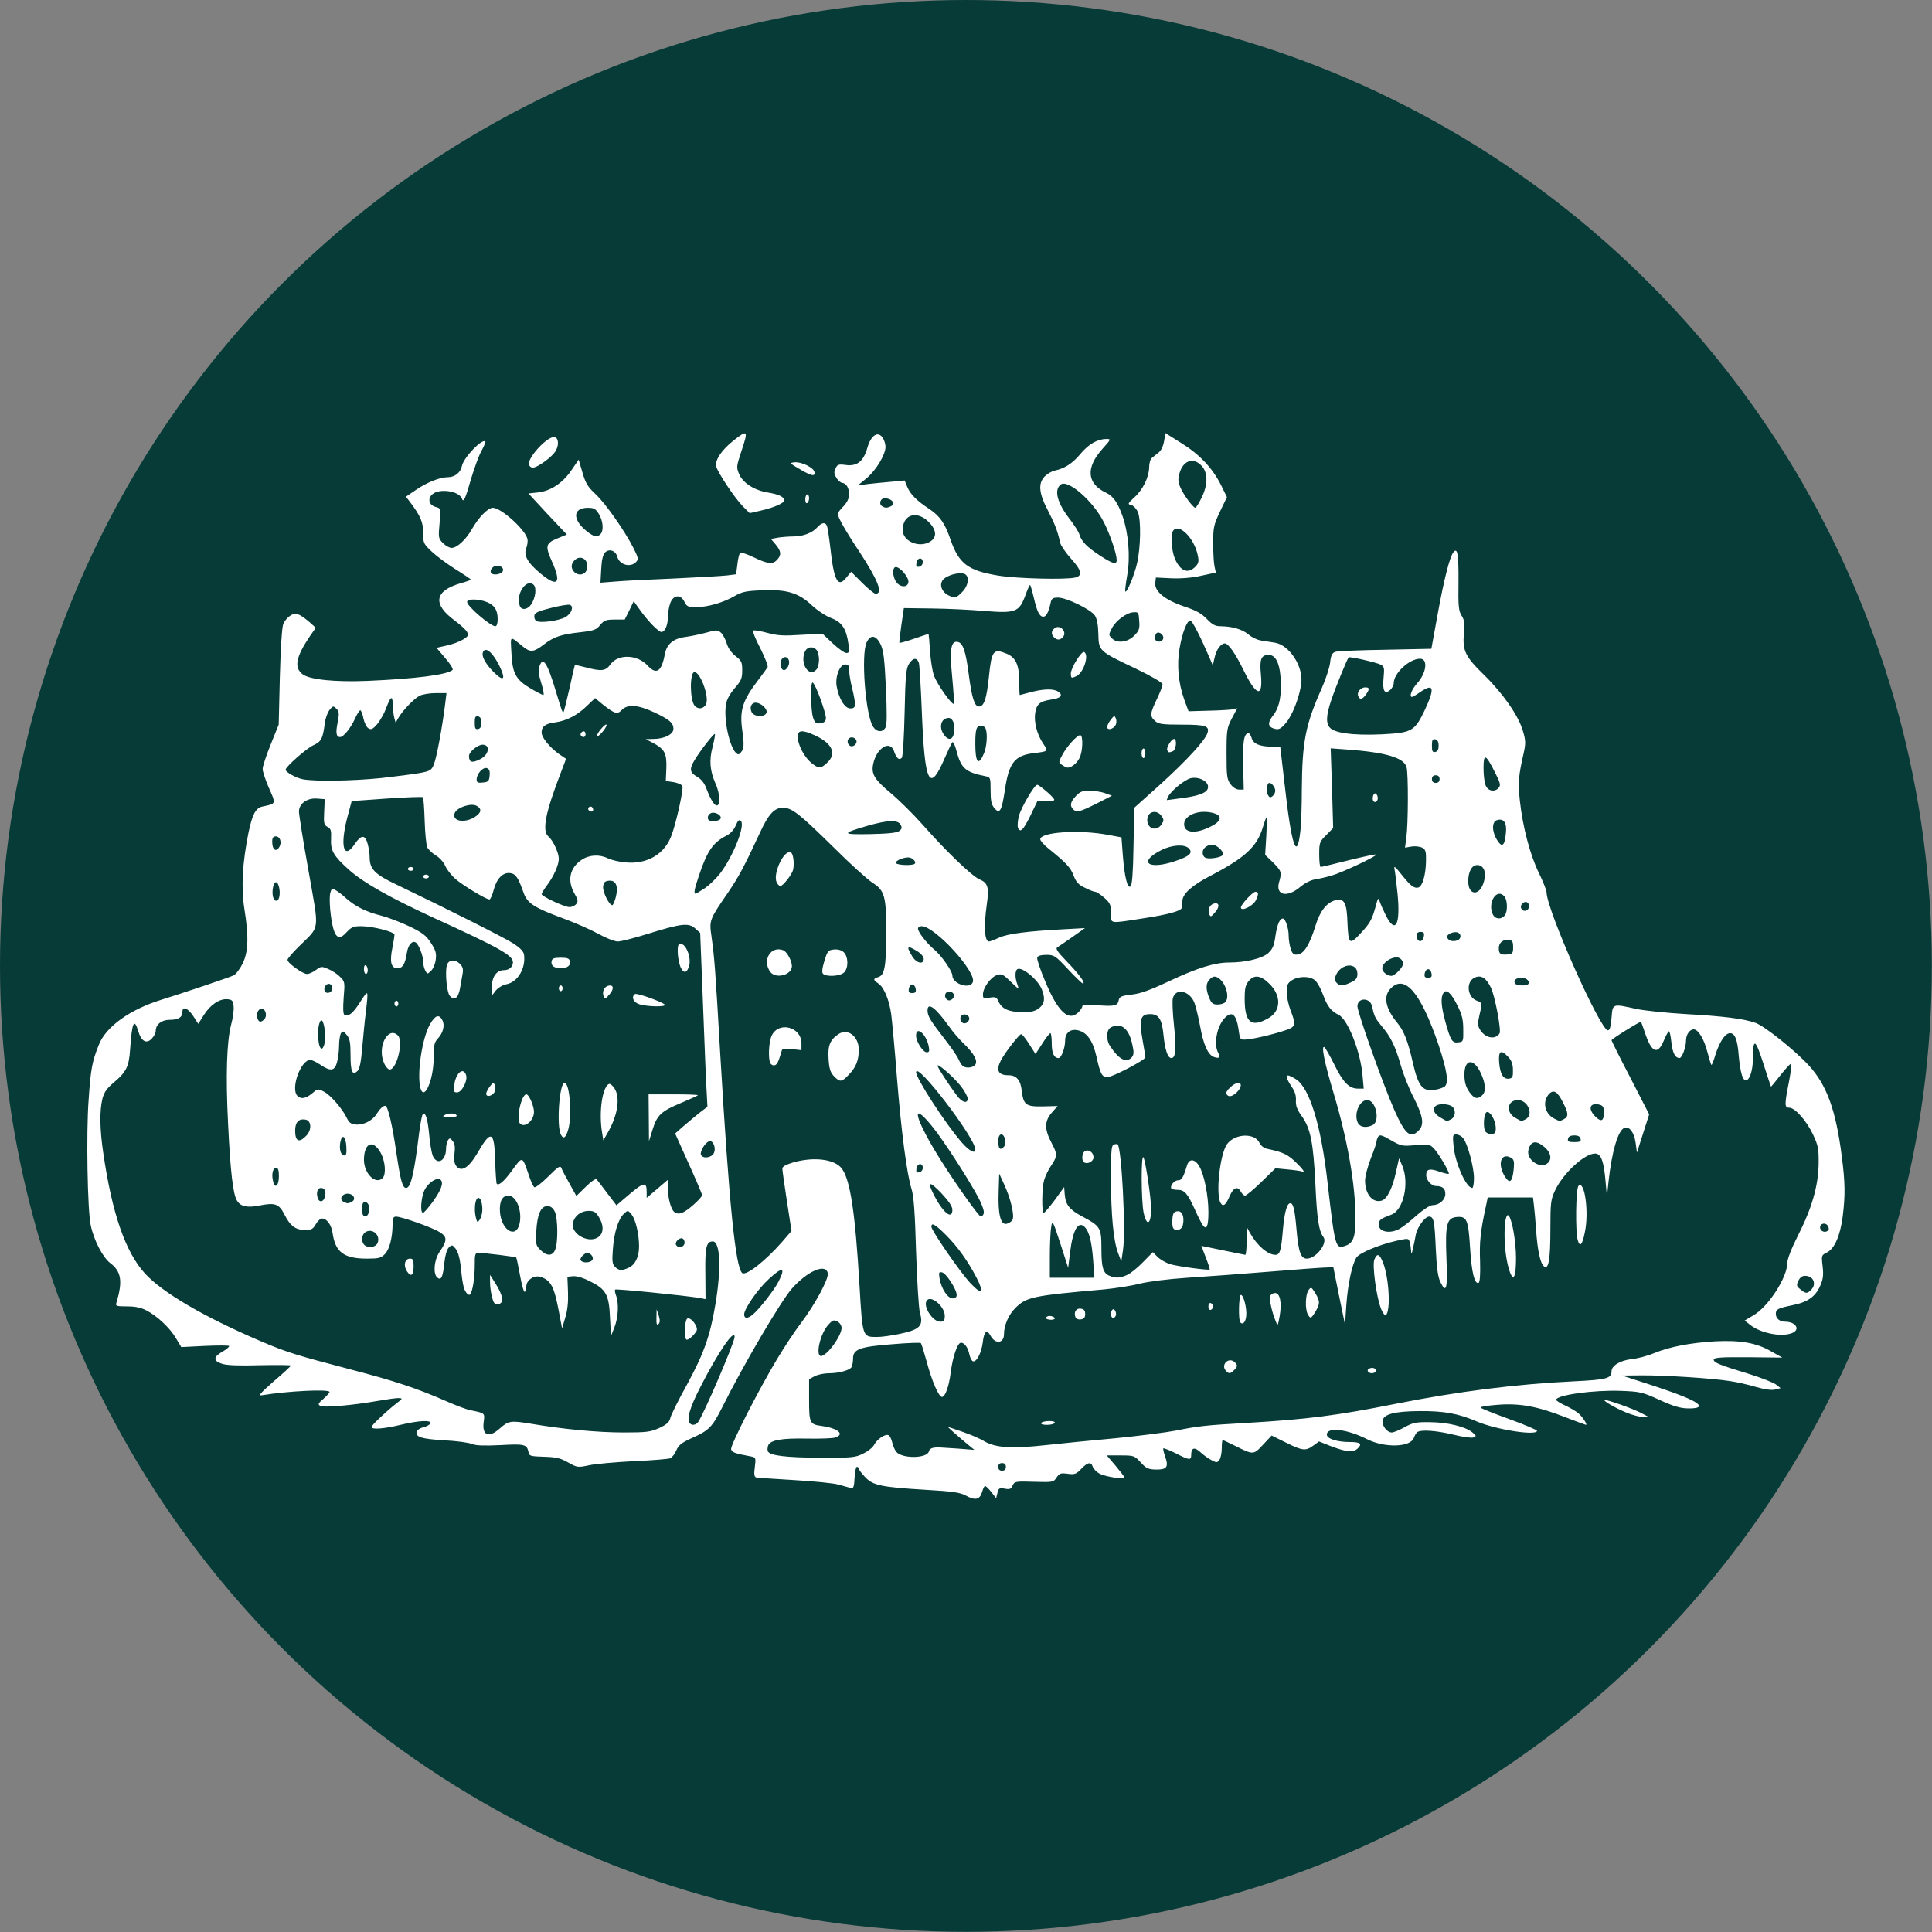 <?xml version="1.0" encoding="UTF-8" standalone="no"?><!DOCTYPE svg PUBLIC "-//W3C//DTD SVG 1.1//EN" "http://www.w3.org/Graphics/SVG/1.1/DTD/svg11.dtd"><svg width="100%" height="100%" viewBox="0 0 8334 8334" version="1.1" xmlns="http://www.w3.org/2000/svg" xmlns:xlink="http://www.w3.org/1999/xlink" xml:space="preserve" xmlns:serif="http://www.serif.com/" style="fill-rule:evenodd;clip-rule:evenodd;stroke-linejoin:round;stroke-miterlimit:2;"><rect x="0" y="0" width="8334" height="8334" fill="#808080" stroke="none"/><circle cx="4166.67" cy="4166.67" r="4166.67" style="fill:#063b37;"/><path d="M4165.89,6451.24c-23.9,-13.187 -57.69,-18.132 -173.071,-24.725c-192.028,-11.538 -227.466,-18.955 -261.256,-55.218c-14.835,-15.659 -27.197,-32.142 -27.197,-36.263c-0,-4.12 -3.297,-7.417 -8.242,-7.417c-4.12,-0 -8.241,21.428 -9.889,47.801c-1.649,37.086 -4.945,46.152 -14.835,43.68c-6.593,-1.649 -30.494,-8.242 -53.57,-14.835c-22.252,-6.593 -109.612,-14.835 -193.675,-19.78c-84.064,-4.945 -157.413,-9.889 -163.182,-11.538c-7.418,-3.296 -9.066,-14.834 -4.945,-44.504c4.945,-38.735 4.121,-41.207 -14.011,-45.328c-72.525,-13.187 -85.711,-18.132 -88.184,-32.142c-3.296,-16.483 118.678,-256.311 198.62,-388.999c29.67,-49.449 75.822,-119.502 102.195,-154.116c60.163,-79.119 119.502,-189.555 116.205,-214.28c-6.593,-46.152 -87.36,-11.538 -155.764,65.933c-47.801,55.218 -205.214,322.242 -298.343,508.5c-43.68,87.36 -57.69,102.195 -131.864,135.161c-45.328,20.604 -57.69,30.494 -67.58,53.57c-6.593,14.835 -18.131,30.494 -26.373,33.79c-8.241,3.297 -78.294,9.066 -155.764,12.362c-77.471,4.121 -164.006,11.539 -192.027,17.308c-50.274,10.714 -52.746,10.714 -92.305,-11.539c-32.966,-18.955 -51.098,-23.076 -103.843,-24.724c-56.867,-1.648 -64.284,-3.297 -66.756,-18.131c-7.418,-35.439 -14.835,-37.911 -120.326,-32.142c-70.877,3.296 -107.14,2.472 -124.447,-4.945c-13.187,-5.769 -67.581,-13.187 -120.326,-15.659c-97.25,-5.769 -126.095,-14.835 -117.03,-38.735c2.473,-6.593 15.659,-14.835 29.67,-18.131c14.01,-3.297 26.373,-10.714 28.845,-16.483c4.945,-14.835 -50.273,-12.363 -128.567,6.593c-72.526,17.307 -125.271,21.428 -125.271,9.065c-0,-7.417 62.635,-66.756 107.139,-101.37c28.021,-21.428 28.021,-22.252 8.242,-23.076c-11.538,-0 -51.922,5.769 -89.833,12.362c-108.788,18.955 -231.586,29.669 -246.421,21.428c-11.538,-6.593 -9.89,-10.714 13.187,-30.494c14.834,-13.186 26.373,-26.373 26.373,-29.669c-0,-13.187 -181.314,-4.121 -290.926,14.01c-18.131,3.297 -9.065,-7.417 49.449,-59.338c40.384,-33.791 73.35,-65.108 74.998,-68.405c0.824,-2.472 -58.515,-3.297 -132.688,-1.648c-93.953,2.472 -144.227,0.824 -165.654,-6.593c-38.736,-12.363 -36.263,-30.494 5.769,-53.57c16.483,-9.89 28.021,-19.78 25.548,-23.076c-2.472,-2.473 -50.273,-2.473 -105.491,-0l-100.546,4.944l-22.252,-37.086c-25.549,-44.504 -82.416,-98.074 -128.568,-121.15c-23.076,-12.363 -48.625,-17.308 -83.239,-17.308c-44.504,0 -50.273,-1.648 -46.153,-14.01c28.022,-93.129 22.252,-135.985 -25.548,-172.248c-32.966,-24.724 -71.701,-99.722 -84.888,-164.006c-14.01,-65.108 -19.779,-398.064 -9.065,-539.818c9.065,-133.513 14.834,-164.83 43.68,-237.356c30.493,-79.118 134.336,-153.292 270.321,-195.323c90.657,-28.022 293.398,-96.426 310.705,-104.668c10.714,-4.944 28.021,-28.021 39.559,-51.097c24.725,-50.273 27.197,-114.557 7.417,-238.179c-14.01,-90.657 -8.241,-196.972 18.132,-327.188c16.483,-78.295 30.493,-105.491 59.339,-112.085c61.811,-13.186 60.162,-9.065 26.372,-85.711c-13.186,-31.318 -24.724,-65.108 -24.724,-76.646c-0,-11.538 15.659,-58.515 34.614,-105.492l34.614,-85.711l4.945,-206.038c3.297,-122.798 9.066,-215.103 14.835,-228.29c4.945,-12.362 18.131,-28.021 29.669,-35.438c23.077,-15.659 39.56,-9.89 84.888,28.845l25.549,23.076l-24.725,35.439c-61.811,91.48 -70.053,136.809 -31.318,165.654c31.318,23.076 141.754,33.79 280.212,28.021c209.334,-9.065 342.022,-26.373 365.923,-46.976c4.12,-3.297 -9.89,-26.373 -31.318,-51.098l-37.911,-44.504l43.68,-9.89c23.9,-4.945 55.218,-16.483 70.053,-25.548c23.076,-14.011 25.548,-18.956 18.131,-32.966c-4.945,-9.066 -28.845,-31.318 -53.57,-49.449c-96.425,-70.877 -87.36,-127.744 25.549,-160.71c24.724,-6.593 44.504,-14.01 44.504,-15.659c0,-1.648 -28.845,-21.428 -63.46,-42.855c-35.438,-22.253 -81.591,-56.043 -103.018,-75.822c-37.911,-35.439 -39.56,-38.735 -39.56,-83.24c0,-46.976 -11.538,-72.525 -55.218,-131.04l-18.955,-24.724l43.68,-29.669c46.976,-32.142 103.019,-54.394 136.809,-54.394c30.493,-0 55.218,-19.78 60.987,-48.625c7.417,-36.263 87.36,-119.502 101.37,-105.492c1.649,1.649 -5.769,19.78 -16.483,39.56c-11.538,19.779 -31.317,74.997 -45.328,121.15c-24.724,87.36 -32.966,104.667 -39.559,85.711c-11.538,-32.141 -94.777,-45.328 -126.095,-19.779c-23.9,18.955 -16.483,48.625 14.01,56.042c20.604,5.769 20.604,5.769 15.659,70.053c-5.769,61.811 -4.945,65.932 14.835,85.712c11.538,11.538 28.021,20.603 37.087,20.603c23.076,0 61.811,-35.438 87.36,-80.766c30.493,-52.746 69.228,-92.305 90.656,-92.305c34.615,-0 135.161,89.832 148.347,131.864c3.297,9.89 0.825,28.845 -4.12,41.207c-13.187,32.142 5.769,65.108 65.108,113.733c70.877,57.691 87.36,37.911 45.328,-55.218c-29.67,-66.756 -27.197,-78.294 22.252,-98.898l42.032,-17.307l-83.24,-88.184l-82.415,-89.009l38.735,-4.12c56.043,-5.769 107.964,-39.56 145.875,-94.778l32.142,-46.976l16.483,56.042c13.186,46.152 23.9,62.635 56.866,93.129c43.68,41.208 124.447,156.589 163.182,232.41c21.428,42.856 22.252,48.625 10.714,60.163c-24.724,25.549 -71.701,11.539 -80.767,-23.076c-6.593,-26.373 -35.438,-36.262 -52.745,-18.131c-9.066,9.066 -14.835,32.966 -16.483,71.701l-3.297,58.515l64.284,-4.945c36.263,-3.297 150.819,-9.066 254.662,-13.187c104.668,-4.944 206.862,-10.714 227.466,-13.186l38.735,-4.945l5.769,-44.504c2.473,-23.9 8.242,-46.152 12.362,-48.625c3.297,-2.472 30.494,6.593 59.339,20.604c60.163,28.845 80.767,30.493 99.722,9.89c18.956,-21.428 17.308,-37.087 -6.593,-65.932l-20.603,-23.901l31.317,-5.769c16.483,-2.472 46.153,-4.945 65.932,-4.945c42.032,0 82.415,-15.659 103.843,-40.383c18.956,-20.604 34.615,-22.252 41.208,-4.121c2.472,7.418 9.065,48.625 14.01,92.305c15.659,144.226 32.966,176.368 70.053,128.568l19.78,-23.901l47.801,47.801c25.548,25.549 51.921,46.976 57.69,46.976c33.79,0 10.714,-58.514 -70.877,-182.961c-59.339,-89.008 -92.305,-147.523 -92.305,-162.358c0,-4.12 11.538,-18.955 24.725,-32.142c25.548,-26.372 31.317,-56.042 16.483,-84.887c-4.945,-8.242 -14.011,-15.659 -20.604,-15.659c-6.593,0 -18.131,-9.066 -25.549,-20.604c-10.714,-17.307 -12.362,-25.548 -4.945,-41.207c8.242,-18.132 13.187,-19.78 44.505,-15.659c48.624,6.593 76.646,-15.659 93.129,-74.174c15.658,-54.394 45.328,-73.349 65.932,-43.68c6.593,9.89 12.362,27.197 12.362,39.56c-0,33.79 -41.208,102.194 -82.415,135.984l-37.087,30.494l41.208,-5.769c23.076,-2.472 68.404,-7.417 100.546,-9.89l60.163,-5.769l11.538,28.021c13.186,31.318 40.383,59.339 97.25,96.426c43.68,29.669 65.932,61.811 89.008,130.216c36.263,104.667 75.822,134.336 206.862,155.764c82.415,13.187 290.925,18.131 331.309,8.242c32.966,-8.242 28.021,-30.494 -18.956,-82.415c-22.252,-24.725 -42.856,-55.218 -46.152,-67.581c-10.714,-51.097 -23.901,-83.239 -53.57,-140.929c-38.735,-73.35 -42.032,-116.206 -12.362,-145.875c10.714,-10.714 30.493,-22.252 43.68,-24.725c42.031,-9.065 75.821,-30.493 110.436,-72.525c35.438,-42.032 73.349,-63.46 111.26,-63.46c20.604,0 20.604,0.825 -16.483,42.032c-73.349,81.591 -68.404,149.996 14.835,189.555c31.317,14.835 50.273,42.031 70.877,99.722c26.373,74.998 34.614,177.192 20.603,256.311c-6.593,37.087 -9.889,68.404 -8.241,70.053c6.593,7.417 37.911,-67.581 50.273,-119.502c16.483,-70.053 18.131,-188.731 4.121,-222.521c-5.769,-14.01 -18.131,-28.021 -28.021,-30.493c-17.307,-4.121 -16.483,-6.594 13.186,-33.791c37.087,-33.79 62.636,-87.36 63.46,-129.391c-0,-17.307 4.945,-34.615 10.714,-39.559c4.945,-4.121 18.131,-14.835 28.845,-23.077c11.538,-8.241 20.604,-27.197 24.725,-49.449l5.769,-35.438l66.756,42.031c79.118,48.625 134.336,106.316 172.247,180.489l26.373,53.57l-29.669,61.812c-27.197,57.69 -29.67,68.404 -29.67,136.809c0,41.207 2.473,85.711 5.769,100.546l5.769,26.373l-60.987,13.186c-39.559,9.066 -86.536,13.187 -130.216,11.538l-67.58,-3.296l-2.472,23.076c-4.121,36.263 41.207,73.349 123.622,101.37c50.273,16.483 74.998,29.67 98.074,53.57c25.549,26.373 37.087,32.142 62.636,32.142c49.449,0.824 90.656,13.187 117.853,35.439c14.011,12.362 38.735,23.9 56.042,26.372c16.483,2.473 42.856,6.594 57.691,9.066c62.635,9.89 123.623,103.019 113.733,175.544c-7.418,59.339 -38.735,139.282 -66.756,171.423c-21.428,24.725 -29.67,28.846 -46.977,24.725c-31.318,-8.242 -32.966,-25.549 -6.593,-59.339c27.197,-34.614 37.911,-92.305 30.493,-169.775c-4.945,-58.515 -23.076,-89.832 -50.273,-89.832c-32.966,-0 -40.383,18.131 -33.79,85.711c9.066,100.547 -19.78,93.129 -74.998,-19.779c-34.614,-70.877 -65.108,-115.381 -80.767,-115.381c-17.307,-0 -37.086,27.197 -44.504,62.635l-7.417,32.142l-14.011,-32.966c-42.031,-97.25 -74.997,-160.709 -83.239,-160.709c-14.01,-0 -34.614,52.745 -46.152,120.326c-12.363,69.228 -4.945,150.819 19.779,219.224l18.956,51.921l85.712,-2.472c47.8,-0.824 94.777,-4.121 105.491,-5.769l18.955,-4.945l-23.076,43.68c-21.428,41.207 -23.076,49.449 -23.076,152.468c-0,97.249 1.648,110.436 17.307,131.864c10.714,14.01 24.724,23.076 37.087,23.076l19.779,-0l-2.472,-104.667c-2.473,-100.547 3.297,-138.458 23.076,-138.458c4.121,0 9.89,9.066 13.187,19.78c5.769,24.725 34.614,37.911 84.887,37.911l38.735,0l18.956,163.182c29.669,267.849 53.569,337.077 68.404,196.972c3.297,-32.966 5.769,-111.261 5.769,-174.72c1.648,-207.686 15.659,-280.211 86.536,-438.448c16.483,-37.087 32.142,-85.712 35.438,-107.964c3.297,-32.142 8.242,-42.856 22.253,-47.801c9.065,-3.296 106.315,-7.417 215.927,-9.065l198.62,-4.121l27.197,-149.171c27.197,-149.996 51.922,-248.07 68.405,-267.849c17.307,-21.428 22.252,9.889 21.428,131.04c-1.649,102.194 0.824,122.798 13.186,142.578c11.538,17.307 14.011,32.966 9.89,77.47c-5.769,74.998 5.769,99.722 88.184,179.665c81.591,79.942 148.347,176.368 166.478,240.652c12.363,40.383 12.363,53.569 4.121,92.305c-23.076,101.37 -25.548,128.567 -17.307,207.685c12.362,114.557 44.504,235.708 82.415,313.178c18.131,37.087 32.966,74.997 32.966,83.239c0,74.174 231.586,595.037 264.553,595.037c8.241,-0 12.362,-15.659 15.658,-53.57c4.945,-62.636 2.473,-61.811 107.14,-38.735c34.614,7.417 131.04,17.307 214.279,22.252c162.358,9.066 248.069,19.78 299.991,37.911c38.735,14.01 168.127,117.029 229.114,182.961c77.47,84.064 117.029,192.027 142.578,391.472c14.835,114.557 15.659,167.302 4.121,261.256c-10.714,82.415 -35.439,139.281 -68.405,154.94c-23.076,11.538 -23.9,12.362 -18.131,59.339c4.121,37.911 2.472,55.218 -10.714,84.887c-20.604,46.153 -53.57,70.053 -120.326,83.239c-62.636,13.187 -70.877,17.308 -70.877,37.087c-0,19.78 16.483,33.79 39.559,33.79c46.977,0 68.405,34.615 29.67,49.449c-46.153,18.132 -135.161,0 -179.665,-35.438l-23.901,-18.955l38.735,-23.077c63.46,-37.086 145.051,-163.182 145.051,-224.993c-0,-16.483 18.131,-63.459 44.504,-115.381c61.811,-121.15 89.008,-216.752 90.657,-311.529c0.824,-66.756 -1.649,-79.118 -24.725,-128.567c-28.845,-60.163 -77.47,-114.557 -102.195,-114.557c-20.603,-0 -20.603,-13.187 -0.824,-112.909c8.242,-42.032 11.538,-76.646 8.242,-76.646c-3.297,0 -23.901,22.252 -45.328,49.449c-21.428,27.197 -39.56,49.449 -40.384,49.449c-0.824,0 -15.659,-44.504 -32.966,-98.898c-34.614,-107.964 -44.504,-113.733 -45.328,-24.724c-0,80.766 -31.318,127.743 -47.801,72.525c-4.945,-14.835 -10.714,-51.098 -13.186,-80.767c-4.945,-69.229 -16.483,-98.898 -37.087,-98.898c-21.428,-0 -44.504,34.614 -63.46,92.305c-7.417,26.373 -15.659,46.152 -17.307,44.504c-2.472,-1.648 -9.066,-24.725 -16.483,-51.922c-14.835,-59.338 -40.383,-101.37 -60.163,-101.37c-17.307,-0 -32.966,23.076 -32.966,46.977c0,29.669 -17.307,76.646 -28.021,76.646c-18.955,-0 -30.494,-22.253 -35.438,-69.229c-2.473,-25.549 -7.418,-46.153 -9.89,-46.153c-3.297,0 -14.011,18.956 -23.077,41.208c-26.372,62.635 -52.745,51.097 -81.59,-37.087c-7.418,-22.252 -14.835,-42.856 -16.483,-44.504c-3.297,-3.297 -126.92,73.349 -126.92,79.119c0,2.472 36.263,75.821 81.591,162.357l80.767,157.413l-52.746,164.83l-5.769,-42.856c-6.593,-45.328 -27.197,-71.701 -48.625,-63.459c-27.197,9.889 -54.393,103.019 -68.404,234.058l-6.593,61.812l-5.769,-62.636c-7.418,-89.832 -19.78,-122.798 -45.329,-122.798c-46.152,-0 -138.457,85.712 -173.071,159.885c-18.132,38.735 -19.78,52.746 -19.78,167.303c0,132.688 -8.241,176.368 -28.021,159.061c-15.659,-12.363 -28.021,-70.877 -33.79,-158.237c-2.473,-37.087 -6.593,-84.064 -9.066,-103.019l-4.121,-35.438l-195.323,-0l-8.242,39.559c-23.076,105.491 -28.021,153.292 -24.724,235.707c1.648,59.339 -0.824,90.656 -6.593,93.129c-17.308,5.769 -29.67,-44.504 -36.263,-146.699c-7.417,-125.271 -14.011,-140.93 -56.042,-137.633c-45.329,3.296 -51.922,30.493 -46.153,180.489c5.769,129.392 -0.824,153.292 -26.373,99.722c-10.714,-23.076 -15.658,-59.339 -19.779,-145.875c-4.945,-117.853 -9.066,-135.984 -28.846,-135.984c-18.131,-0 -52.745,47.8 -57.69,80.766c-3.297,16.483 -8.242,43.68 -12.362,59.339c-4.945,23.076 -6.594,24.725 -7.418,8.242c-0.824,-11.538 -3.296,-28.846 -5.769,-37.911c-4.945,-17.307 -5.769,-17.307 -55.218,-6.593c-77.47,17.307 -161.533,52.745 -174.72,72.525c-18.955,28.845 -37.087,114.557 -43.68,204.389l-5.769,84.888l-25.548,-123.623l-24.725,-123.622l-41.208,1.648c-22.252,0.824 -131.039,9.065 -242.3,18.131c-111.26,9.066 -266.2,20.604 -345.319,25.549c-86.536,5.769 -168.951,16.483 -206.038,25.548c-34.614,9.066 -103.018,19.78 -153.292,24.725c-310.704,27.197 -336.253,32.966 -384.054,80.767c-28.845,28.845 -48.625,74.173 -48.625,112.908c0,39.56 -37.911,43.68 -57.69,6.594c-16.483,-29.67 -28.021,-19.78 -33.79,28.021c-5.769,46.152 -27.197,87.36 -42.856,81.591c-4.945,-1.649 -11.538,-14.835 -14.835,-28.846c-5.769,-30.493 -21.428,-51.097 -36.263,-51.097c-14.834,0 -35.438,58.515 -44.504,129.392c-7.417,59.339 -23.076,103.018 -37.086,104.667c-14.011,1.648 -44.505,-70.053 -65.933,-150.82c-11.538,-42.031 -23.076,-79.118 -25.548,-81.591c-2.473,-2.472 -57.691,-0.824 -123.623,4.945c-140.105,10.714 -168.951,21.428 -168.951,61.812c0,14.01 -3.296,31.317 -6.593,37.086c-9.066,14.011 -55.218,26.373 -98.898,26.373c-19.78,0 -46.152,5.769 -59.339,12.362l-24.724,13.187l-0,89.008c-0,99.722 2.472,106.315 55.218,112.909c69.228,9.89 99.722,35.438 58.514,49.449c-10.714,4.12 -64.283,5.769 -120.326,4.945c-113.732,-2.473 -163.181,6.593 -170.599,31.317c-2.472,9.066 -3.296,19.78 0,24.725c10.714,17.307 77.47,25.549 221.697,26.373c139.281,0.824 154.94,-0.824 187.906,-17.307c20.604,-9.89 42.032,-26.373 47.801,-37.911c13.186,-24.725 46.976,-47.801 61.811,-42.032c5.769,1.648 13.187,16.483 16.483,31.318c3.297,14.834 11.538,33.79 18.131,41.207c26.373,29.67 132.689,28.021 140.106,-2.472c4.121,-13.187 14.011,-17.307 43.68,-17.307c2.473,-0 37.911,2.472 78.294,4.944l74.174,5.77l-32.966,-27.197c-18.131,-14.835 -43.68,-37.087 -57.691,-49.449l-24.724,-23.077l60.987,20.604c33.79,11.538 77.47,29.669 97.25,42.032c48.625,28.021 117.853,32.966 266.2,16.483c65.933,-7.418 201.093,-20.604 300.815,-29.67c99.723,-9.889 216.752,-24.724 259.608,-32.966c98.898,-19.779 128.567,-23.076 304.936,-32.966c263.728,-15.659 391.471,-32.142 642.837,-82.415c270.322,-53.57 516.743,-84.887 771.405,-97.25c137.633,-6.593 159.885,-12.362 159.885,-42.855c0,-24.725 37.087,-46.977 86.536,-52.746c25.549,-2.472 69.229,-14.011 96.426,-25.549c68.404,-28.021 155.764,-44.504 261.256,-51.097c110.436,-5.769 179.664,5.769 243.948,42.856l48.625,27.197l-148.347,-1.649c-119.502,-0.824 -147.523,1.649 -147.523,10.714c-0,12.363 23.076,22.252 153.292,61.812c52.746,16.483 104.667,37.087 115.381,45.328l19.78,15.659l-23.077,5.769c-14.834,4.121 -44.504,-0 -82.415,-10.714c-32.966,-9.89 -83.239,-21.428 -112.908,-25.549c-75.822,-12.362 -285.981,-25.548 -383.23,-24.724l-82.415,0.824l131.864,42.856c145.05,47.8 204.389,74.997 199.444,89.832c-1.648,6.593 -19.779,9.89 -47.801,9.066c-33.79,-0.824 -63.459,-9.89 -122.798,-37.087c-74.174,-33.79 -83.239,-35.438 -167.303,-38.735c-115.381,-4.121 -277.738,18.131 -277.738,38.735c-0,3.297 17.307,14.835 39.559,24.725c21.428,9.889 46.152,24.724 56.042,32.966c16.483,13.186 41.208,50.273 32.966,50.273c-1.648,-0 -42.032,-14.835 -89.008,-32.966c-120.326,-46.977 -196.148,-60.987 -291.749,-53.57c-42.856,3.297 -75.822,8.241 -73.35,12.362c1.648,3.297 57.691,25.549 123.623,49.449c65.932,23.901 119.502,46.977 119.502,50.273c-0,23.077 -178.017,-4.944 -260.432,-40.383c-78.294,-33.79 -140.106,-45.328 -246.421,-44.504c-107.14,0.824 -154.94,13.186 -159.061,41.207c-3.297,22.253 18.955,51.098 39.559,51.098c7.417,-0 32.142,-9.89 54.394,-22.252c35.439,-19.78 48.625,-23.076 110.436,-22.252c76.646,0.824 151.644,18.955 182.138,43.68c18.131,14.834 18.955,16.483 4.944,22.252c-8.241,3.296 -47.8,-2.473 -87.36,-12.363c-72.525,-17.307 -137.633,-22.252 -154.116,-10.713c-4.945,3.296 -11.538,14.01 -14.834,23.9c-13.187,42.032 -126.095,45.328 -202.741,6.593c-85.712,-43.68 -173.072,-53.57 -173.072,-19.78c-0,18.132 43.68,32.142 100.546,32.142c44.504,0 53.57,8.242 31.318,28.846c-18.955,17.307 -49.449,14.01 -117.854,-12.363l-47.8,-18.955l-23.901,17.307c-32.966,24.725 -47.8,23.076 -118.677,-12.362l-61.812,-30.494l-37.086,39.559c-41.208,44.505 -41.208,44.505 -121.975,4.121c-26.373,-13.186 -49.449,-23.9 -51.921,-23.9c-2.473,-0 -4.121,15.659 -4.121,35.438c0,19.78 -4.945,42.032 -9.89,49.449c-9.89,13.187 -12.362,13.187 -35.438,0.825c-13.187,-6.594 -34.615,-22.253 -46.977,-33.791c-24.724,-23.076 -39.559,-19.779 -39.559,10.714c-0,25.549 -6.593,24.725 -66.756,-5.769c-28.021,-14.01 -51.922,-23.076 -53.57,-21.428c-1.648,1.649 1.648,18.132 8.241,36.263c15.659,44.504 6.594,56.042 -40.383,55.218c-32.142,-0.824 -42.032,-4.945 -65.108,-30.494c-27.197,-29.669 -29.669,-30.493 -87.36,-30.493l-59.339,-0l37.911,44.504c20.604,24.725 37.911,46.977 37.911,50.273c0,9.89 -79.118,-2.472 -106.315,-15.659c-13.187,-7.417 -26.373,-20.603 -29.67,-29.669c-7.417,-23.076 -22.252,-20.604 -50.273,9.066c-21.428,22.252 -28.021,24.724 -58.515,20.603c-29.669,-4.12 -35.438,-1.648 -47.8,16.483c-12.363,19.78 -15.659,20.604 -97.25,18.132c-79.943,-2.473 -84.063,-1.649 -92.305,16.483c-6.593,14.834 -12.362,17.307 -33.79,13.186c-23.076,-4.121 -26.373,-2.472 -31.318,18.131l-5.769,23.077l-20.604,-26.373c-11.538,-14.835 -23.9,-26.373 -27.197,-26.373c-3.296,0 -9.065,12.362 -13.186,27.197c-9.89,32.142 -29.669,36.263 -70.053,14.011Zm30.494,-2214.49c17.307,-43.68 -164.006,-241.476 -220.873,-241.476c-9.065,-0 -15.658,4.945 -15.658,10.714c-0,14.834 39.559,65.107 71.701,91.48c29.669,24.725 76.646,92.305 76.646,110.436c-0,36.263 75.821,60.988 88.184,28.846Zm1275.79,154.94c53.57,-30.494 56.042,-96.426 4.121,-147.523c-36.263,-36.263 -65.108,-41.207 -88.184,-14.01c-15.659,18.131 -18.956,31.317 -18.956,79.118c0,102.195 28.845,125.271 103.019,82.415Zm-1487.59,-255.487c0,-9.065 -11.538,-23.076 -28.021,-32.966c-43.68,-27.197 -48.625,-22.252 -21.428,22.252c18.131,29.67 49.449,37.087 49.449,10.714Zm2157.63,-98.074c2.473,-14.01 -1.648,-18.131 -14.01,-18.131c-11.538,0 -17.307,4.945 -17.307,14.835c-0,31.318 27.197,33.79 31.317,3.296Zm169.775,402.186c0,-42.032 -5.769,-64.284 -24.724,-102.195c-27.197,-55.218 -48.625,-74.173 -60.987,-54.394c-12.362,18.956 -9.89,56.867 8.241,122.799c23.077,83.239 29.67,93.129 56.043,89.832c21.427,-2.472 22.252,-4.121 21.427,-56.042Zm-4878.15,-177.192c-0,-9.066 -5.769,-17.308 -13.187,-18.956c-14.834,-2.472 -27.197,18.956 -18.955,32.142c8.241,14.011 32.142,4.121 32.142,-13.186Zm2572.17,249.717c-10.714,-52.745 -54.394,-89.832 -54.394,-45.328c0,25.549 29.669,71.701 46.152,71.701c10.714,0 12.363,-4.945 8.242,-26.373Zm-2864.75,-117.853c13.187,-15.659 2.473,-46.977 -14.834,-43.68c-14.835,2.472 -22.252,24.724 -14.835,44.504c5.769,14.835 16.483,14.835 29.669,-0.824Zm5327.31,62.635c8.242,-12.362 -19.78,-160.709 -37.087,-196.972c-20.603,-42.856 -42.856,-56.042 -70.052,-43.68c-38.736,17.307 -32.967,84.063 9.065,99.722c23.901,9.066 23.901,9.89 10.714,65.108c-8.241,35.439 -7.417,43.68 4.945,62.636c23.076,34.614 65.108,41.207 82.415,13.186Zm-2287.84,-60.987c3.296,-16.483 -20.604,-28.021 -32.966,-15.659c-12.362,12.362 -0.824,36.263 15.659,32.966c8.241,-1.648 15.659,-9.066 17.307,-17.307Zm2345.53,218.4c-0,-24.725 -6.594,-41.208 -19.78,-55.218c-32.142,-34.615 -43.68,-27.197 -39.559,23.9c4.121,51.098 18.131,72.525 42.856,69.229c14.834,-2.473 17.307,-8.242 16.483,-37.911Zm-35.439,-665.914c13.187,-15.659 12.362,-65.108 -0.824,-81.591c-33.79,-40.383 -75.822,28.846 -49.449,79.119c10.714,18.955 35.438,20.603 50.273,2.472Zm-95.601,773.878c16.483,-16.483 12.362,-53.57 -9.89,-98.898c-30.494,-60.988 -68.405,-55.219 -68.405,11.538c0,37.086 8.242,60.987 31.318,87.36c15.659,17.307 29.67,18.131 46.977,-0Zm134.336,320.594c3.297,-35.438 0.824,-42.856 -13.186,-50.273c-42.032,-22.252 -57.691,28.021 -25.549,80.767c21.428,34.614 32.966,25.548 38.735,-30.494Zm-5207.81,-145.05c24.725,-26.373 21.428,-65.932 -5.769,-69.229c-28.021,-4.121 -42.856,12.362 -42.856,47.801c0,46.976 17.308,54.394 48.625,21.428Zm79.119,-401.362c5.769,-23.9 -0.824,-77.47 -9.89,-92.305c-8.242,-14.01 -18.956,14.835 -18.956,53.57c0,63.46 18.132,88.184 28.846,38.735Zm2707.34,721.132c-0,-14.01 -14.835,-36.262 -46.977,-70.877c-51.921,-53.57 -62.635,-52.745 -34.614,3.297c39.559,79.118 81.591,114.557 81.591,67.58Zm-2905.13,-144.226c-0,-26.373 -3.297,-36.263 -12.363,-36.263c-14.01,0 -20.603,28.845 -12.362,59.339c8.242,32.966 24.725,17.307 24.725,-23.076Zm5155.06,8.241c-0,-48.625 -28.021,-152.468 -47.801,-173.895c-6.593,-8.242 -19.779,-14.835 -28.845,-14.835c-14.835,-0 -15.659,4.121 -11.538,47.801c6.593,74.997 54.394,182.961 80.767,182.961c4.12,-0 7.417,-18.955 7.417,-42.032Zm-4491.62,102.195c37.087,-51.921 47.801,-81.591 34.614,-94.777c-14.01,-14.011 -53.57,10.714 -69.228,42.856c-15.659,30.493 -20.604,98.898 -7.418,98.898c4.945,-0 23.076,-21.428 42.032,-46.977Zm-372.516,-239.004c-2.473,-43.68 -18.132,-56.042 -25.549,-20.603c-6.593,31.317 1.648,59.338 16.483,59.338c9.066,0 10.714,-9.065 9.066,-38.735Zm4958.09,-83.239c-1.648,-31.318 -24.724,-70.053 -38.735,-65.108c-13.186,4.121 -17.307,70.053 -4.945,84.888c5.769,6.593 18.131,11.538 27.197,9.89c14.011,-1.649 17.307,-8.242 16.483,-29.67Zm-3373.25,112.909c11.539,-22.252 -2.472,-58.515 -20.603,-51.922c-17.307,6.593 -39.56,43.68 -34.615,57.691c6.594,18.131 44.505,14.01 55.218,-5.769Zm1164.53,259.607c3.297,-8.241 -5.769,-35.438 -20.603,-64.284c-39.56,-75.821 -152.468,-251.366 -200.269,-309.88c-99.722,-123.623 -77.47,-35.439 37.911,147.523c65.932,104.667 162.358,239.828 170.599,239.828c4.121,-0 9.89,-5.769 12.362,-13.187Zm-2723.82,-51.921c17.308,-11.538 4.121,-33.79 -19.779,-33.79c-23.901,-0 -37.087,22.252 -19.78,33.79c6.593,4.12 15.659,7.417 19.78,7.417c4.945,0 13.186,-3.297 19.779,-7.417Zm-117.853,-20.604c5.769,-23.076 -0.824,-37.911 -17.307,-37.911c-14.011,-0 -20.604,18.131 -14.835,40.383c5.769,23.901 25.549,22.252 32.142,-2.472Zm679.1,53.57c0,-16.483 -4.121,-35.439 -8.241,-42.032c-18.132,-27.197 -32.142,32.966 -18.956,81.591c4.945,18.955 5.769,18.955 16.483,4.945c5.769,-9.066 10.714,-28.845 10.714,-44.504Zm910.687,-18.956c20.603,-18.131 37.086,-36.262 37.086,-41.207c0,-4.945 -26.373,-66.756 -58.514,-137.633l-57.691,-128.568l35.439,-31.318c19.779,-17.307 51.097,-42.855 69.228,-57.69l34.615,-26.373l-3.297,-61.811c-2.473,-33.791 -9.066,-202.741 -15.659,-374.989l-12.362,-313.177l-22.252,-19.78c-28.021,-24.724 -60.163,-20.604 -203.565,23.901c-57.691,18.131 -116.206,32.966 -129.392,32.966c-14.011,-0 -51.922,-14.835 -84.064,-32.966c-32.966,-18.132 -100.546,-47.801 -149.995,-65.932c-129.392,-47.801 -156.589,-65.932 -173.072,-112.909c-22.252,-63.46 -33.79,-80.767 -57.69,-83.239c-31.318,-4.121 -58.515,24.724 -70.877,73.349c-5.769,22.252 -14.011,40.384 -18.131,40.384c-14.835,-0 -117.854,-62.636 -148.347,-89.833c-17.308,-15.659 -36.263,-40.383 -42.856,-56.042c-6.594,-14.835 -23.901,-34.614 -39.56,-43.68c-14.834,-9.066 -32.141,-24.725 -37.086,-34.614c-4.945,-10.714 -9.89,-62.636 -11.538,-115.382c-1.649,-52.745 -4.945,-98.073 -7.418,-101.37c-3.296,-2.473 -73.349,-0 -156.588,5.769l-150.82,10.714l-19.78,74.173c-31.317,122.799 -14.01,181.314 32.966,111.261c27.197,-40.384 44.505,-41.208 55.219,-2.473c4.944,17.308 9.065,43.68 9.065,58.515c0,51.922 21.428,74.174 115.381,118.678c216.752,103.843 468.942,230.762 506.853,255.486c27.197,18.132 42.032,33.791 43.68,46.977c8.241,58.515 -27.197,118.678 -76.646,127.743c-15.659,3.297 -35.439,14.835 -45.328,27.197l-16.483,21.428l-0,-38.735c-0,-42.856 20.603,-70.877 51.921,-70.877c22.252,0 38.735,-14.01 38.735,-33.79c0,-29.669 -56.866,-61.811 -342.022,-192.027c-191.203,-88.184 -303.288,-151.644 -365.099,-206.862c-66.756,-60.163 -79.943,-82.415 -77.47,-133.512c1.648,-36.263 -0.824,-44.504 -15.659,-51.922c-14.835,-8.241 -16.483,-15.659 -14.011,-64.283l2.473,-55.219l-33.79,-2.472c-42.856,-3.297 -77.471,22.252 -77.471,56.042c0,12.362 18.132,127.744 41.208,255.487c46.977,267.849 51.097,234.883 -40.383,325.539c-28.022,27.197 -50.274,53.57 -50.274,58.515c0,14.011 65.932,60.987 84.064,60.987c9.065,0 25.548,-7.417 38.735,-17.307c21.428,-15.659 24.724,-16.483 52.745,-4.121c16.483,6.594 39.56,21.428 51.098,33.791c20.604,19.779 21.428,23.076 15.659,89.832c-3.297,44.504 -2.473,70.877 3.296,74.174c16.483,9.889 37.087,-6.594 68.405,-56.043c35.438,-55.218 35.438,-55.218 23.9,44.504c-4.945,38.735 -11.538,107.964 -15.659,154.941c-4.945,58.514 -10.714,89.008 -19.779,98.074c-22.252,22.252 -30.494,4.12 -30.494,-66.757c0,-56.866 -3.297,-72.525 -16.483,-88.184c-14.01,-17.307 -17.307,-18.131 -24.724,-7.417c-4.121,6.593 -8.242,31.318 -8.242,53.57c0,23.076 -4.121,55.218 -9.066,72.525c-9.889,37.087 -28.021,39.559 -71.701,9.89c-16.483,-11.538 -36.262,-20.604 -43.68,-20.604c-41.207,0 -85.711,124.447 -55.218,154.94c15.659,15.659 36.263,11.538 63.46,-10.714c23.9,-20.603 25.548,-20.603 49.449,-8.241c28.845,14.01 81.591,74.998 99.722,113.733c9.89,20.603 18.131,27.197 38.735,28.845c32.966,3.297 72.525,-16.483 90.657,-46.152c14.834,-23.077 27.197,-34.615 37.087,-34.615c10.713,0 30.493,81.591 47.8,203.565c18.132,121.151 26.373,150.82 42.032,150.82c19.78,-0 34.614,-60.163 56.042,-237.355c4.945,-37.911 11.538,-72.526 14.011,-77.471c11.538,-18.131 22.252,11.539 28.845,79.943c3.297,39.559 10.714,82.415 15.659,95.602c18.955,43.68 57.69,23.076 57.69,-31.318c0,-12.362 4.121,-28.845 8.242,-35.439c7.417,-10.714 9.89,-9.889 20.604,4.121c9.065,10.714 10.714,26.373 7.417,53.57c-3.297,26.373 -0.824,42.032 7.417,53.57c21.428,28.021 53.57,8.241 89.833,-52.746c60.987,-106.315 74.998,-100.546 78.294,33.79c1.648,51.098 4.945,93.953 6.593,95.602c9.066,9.889 32.142,-10.714 67.581,-59.339c43.68,-60.163 42.856,-60.163 69.228,17.307c9.066,28.845 20.604,54.394 25.549,56.866c4.121,3.297 31.318,-17.307 60.163,-46.152c43.68,-43.68 51.922,-48.625 56.866,-35.439c3.297,8.242 18.956,38.736 35.439,67.581l28.845,51.921l40.384,-39.559c23.9,-23.9 42.855,-36.263 46.976,-32.142c4.121,4.945 24.725,31.318 46.153,60.163l39.559,51.922l41.207,-35.439c76.646,-65.932 89.009,-69.228 89.009,-22.252l-0,25.549l90.656,-77.47l0,31.317c0.824,46.977 14.011,96.426 28.845,107.14c18.956,14.011 40.384,5.769 82.416,-31.318Zm-393.944,-309.056c-14.011,-80.767 -2.473,-178.841 22.252,-206.862c8.241,-8.242 13.186,-7.417 24.724,5.769c32.966,36.263 23.9,117.029 -22.252,197.796l-19.78,34.614l-4.944,-31.317Zm-354.385,-41.208c-18.132,-17.307 5.769,-126.095 27.197,-126.095c11.538,0 32.966,50.273 32.966,75.822c-0,37.911 -40.384,70.877 -60.163,50.273Zm-145.875,-128.567c0,-6.593 7.417,-20.604 15.659,-31.318c14.835,-18.955 16.483,-18.955 22.252,-4.121c3.297,8.242 2.472,21.428 -2.472,28.846c-10.714,17.307 -35.439,22.252 -35.439,6.593Zm-137.633,-38.735c6.593,-51.922 39.559,-78.295 51.097,-41.208c7.418,23.9 -18.955,74.174 -38.735,74.174c-14.835,-0 -16.483,-4.121 -12.362,-32.966Zm-304.112,-96.426c-28.845,-68.404 18.956,-158.237 60.987,-116.205c24.725,24.724 -4.944,146.699 -35.438,146.699c-7.417,-0 -18.955,-13.187 -25.549,-30.494Zm46.153,-253.838c-0,-6.594 4.121,-12.363 8.241,-12.363c4.945,0 8.242,5.769 8.242,12.363c-0,6.593 -3.297,12.362 -8.242,12.362c-4.12,-0 -8.241,-5.769 -8.241,-12.362Zm708.769,-65.932c0,-6.594 4.121,-12.363 8.242,-12.363c4.945,0 8.241,5.769 8.241,12.363c0,6.593 -3.296,12.362 -8.241,12.362c-4.121,-0 -8.242,-5.769 -8.242,-12.362Zm-470.59,32.141c-12.362,-14.834 -20.603,-99.722 -12.362,-131.04c6.593,-25.548 37.087,-28.021 58.515,-4.12c11.538,12.362 13.186,23.076 8.241,46.976c-3.296,17.307 -7.417,42.856 -9.89,56.043c-7.417,42.855 -24.724,55.218 -44.504,32.141Zm858.765,526.633l-0.824,-101.371l108.788,0c59.339,0 106.315,1.648 103.843,4.121c-2.472,2.472 -35.439,17.307 -72.525,32.966c-85.712,35.438 -103.843,52.746 -122.799,114.557l-15.659,50.273l-0.824,-100.546Zm-379.109,72.525c-19.78,-36.263 -6.593,-223.345 15.659,-223.345c22.252,0 32.966,137.633 16.483,199.445c-10.714,37.911 -21.428,45.328 -32.142,23.9Zm-503.556,-83.239c16.483,-10.714 46.977,-10.714 53.57,-0c3.296,4.945 -9.066,8.241 -30.494,8.241c-25.549,0 -32.142,-2.472 -23.076,-8.241Zm-346.143,-631.3c-0,-11.538 3.296,-18.955 8.241,-15.659c4.945,2.473 8.242,12.363 8.242,21.428c-0,8.242 -3.297,15.659 -8.242,15.659c-4.121,0 -8.241,-9.89 -8.241,-21.428Zm243.948,514.27c-16.483,-61.811 7.418,-217.575 41.208,-276.09c22.252,-38.735 38.735,-44.504 52.745,-18.131c12.363,21.427 4.121,55.218 -18.955,79.942c-15.659,16.483 -18.131,29.67 -18.131,86.536c-0.825,93.129 -41.208,184.61 -56.867,127.743Zm20.604,-507.676c-4.945,-9.066 -9.066,-26.373 -9.066,-38.736c0,-25.548 -18.955,-74.173 -32.142,-82.415c-15.658,-9.065 -32.966,11.539 -37.91,44.505c-8.242,50.273 -18.132,66.756 -41.208,66.756c-27.197,-0 -33.79,-28.021 -21.428,-88.184c4.945,-25.549 9.066,-51.098 9.066,-56.043c-0,-13.186 -94.778,-37.086 -144.227,-37.086c-32.141,-0 -42.031,4.12 -61.811,25.548c-28.845,32.142 -45.328,28.021 -57.69,-14.834c-12.363,-43.68 -19.78,-128.568 -13.187,-154.117c4.945,-18.955 7.417,-20.603 22.252,-12.362c9.066,4.945 30.494,20.604 46.977,36.263c39.559,34.614 84.887,57.69 150.819,74.173c28.846,7.418 83.24,28.021 121.15,46.153c57.691,28.021 72.526,39.559 93.13,71.701c20.603,31.318 23.9,45.328 20.603,70.877c-1.648,17.307 -10.714,39.559 -19.779,48.625c-16.483,15.659 -16.483,15.659 -25.549,-0.824Zm924.697,145.874c-26.373,-7.417 -37.911,-32.966 -19.78,-44.504c9.066,-4.945 115.382,32.966 127.744,45.328c10.714,10.714 -71.701,9.89 -107.964,-0.824Zm-154.94,-33.79c-7.418,-18.955 -0,-38.735 16.483,-45.328c25.548,-9.066 30.493,10.714 9.065,35.438c-18.131,21.428 -20.603,22.252 -25.548,9.89Zm-844.755,-550.533c0,-4.12 5.769,-8.241 12.363,-8.241c6.593,-0 12.362,4.121 12.362,8.241c-0,4.945 -5.769,8.242 -12.362,8.242c-6.594,-0 -12.363,-3.297 -12.363,-8.242Zm65.932,32.966c0,-4.12 5.769,-8.241 12.363,-8.241c6.593,-0 12.362,4.121 12.362,8.241c-0,4.945 -5.769,8.242 -12.362,8.242c-6.594,-0 -12.363,-3.297 -12.363,-8.242Zm562.071,388.175c-6.593,-4.12 -9.89,-14.01 -8.241,-22.252c2.472,-12.362 9.889,-15.659 39.559,-15.659c29.669,0 37.087,3.297 39.559,15.659c4.121,18.132 -11.538,29.67 -39.559,29.67c-11.538,-0 -25.549,-3.297 -31.318,-7.418Zm550.533,7.418c-14.011,-26.373 -19.78,-95.602 -9.066,-103.019c25.549,-15.659 57.691,58.515 42.032,98.074c-9.066,25.549 -20.604,27.197 -32.966,4.945Zm-1345.01,1042.55c2.472,-22.252 -11.538,-40.383 -24.725,-32.142c-8.241,4.945 -9.065,47.801 -0.824,56.043c10.714,10.714 23.076,-0.824 25.549,-23.901Zm4694.36,-1162.88c14.835,-5.769 17.307,-24.725 4.121,-32.142c-13.187,-9.066 -48.625,3.296 -48.625,15.659c-0,17.307 22.252,24.724 44.504,16.483Zm307.408,-140.106c2.473,-6.593 0.824,-16.483 -4.121,-21.428c-12.362,-12.362 -35.438,6.593 -28.845,23.076c5.769,15.659 26.373,14.835 32.966,-1.648Zm-1321.11,-226.641c8.241,-7.418 -6.594,-28.846 -28.846,-41.208c-23.076,-12.362 -56.866,4.945 -56.866,28.845c-0,12.363 5.769,21.428 14.835,23.901c17.307,4.945 60.987,-1.648 70.877,-11.538Zm-1323.59,576.081c-1.649,-10.714 -8.242,-18.955 -14.835,-18.955c-6.593,-0 -13.186,8.241 -14.835,18.955c-2.472,14.011 1.649,18.131 14.835,18.131c13.186,0 17.307,-4.12 14.835,-18.131Zm2515.31,-867.831c9.066,-10.714 5.77,-22.252 -16.483,-65.932c-40.383,-80.766 -49.449,-83.239 -49.449,-18.131c0,29.669 4.121,64.284 9.89,75.822c10.714,23.9 39.559,28.021 56.042,8.241Zm-1982.91,951.07c23.076,-18.131 27.197,-41.207 12.362,-79.118c-15.659,-42.856 -86.536,-101.371 -106.315,-89.008c-10.714,6.593 -10.714,38.735 0.824,67.58c7.417,21.428 4.945,19.779 -28.845,-13.187c-33.79,-32.966 -40.384,-36.262 -60.163,-28.845c-27.197,9.066 -60.163,55.218 -60.163,83.239c-0,18.132 2.472,18.956 28.845,14.011c25.549,-4.121 29.669,-2.473 38.735,17.307c14.011,31.318 44.504,44.504 102.195,45.328c38.735,0 55.218,-4.12 72.525,-17.307Zm-3276.82,-696.407c10.714,-19.78 2.473,-44.504 -15.659,-44.504c-11.538,-0 -15.659,5.769 -15.659,23.076c0,35.439 17.307,46.977 31.318,21.428Zm3000.73,941.18c13.186,-16.483 -4.121,-48.625 -48.625,-91.481c-18.956,-18.131 -47.801,-51.097 -63.46,-74.173c-59.339,-82.415 -93.129,-107.14 -93.129,-69.229c0,23.9 11.538,42.856 70.877,119.502c28.021,36.263 56.866,76.646 62.635,90.656c5.77,13.187 14.011,26.373 18.956,29.67c14.01,10.714 42.856,7.417 52.746,-4.945Zm-1098.59,-1061.51c8.241,-12.362 -18.956,-30.494 -37.911,-25.549c-9.066,2.473 -16.483,11.538 -16.483,19.78c-0,11.538 5.769,15.659 23.9,15.659c14.011,-0 27.197,-4.121 30.494,-9.89Zm3419.4,553.829c-0,-23.9 -3.297,-29.669 -18.956,-31.318c-23.9,-3.296 -42.856,11.539 -42.856,35.439c0,24.724 7.418,29.669 37.087,27.197c22.252,-2.473 24.725,-4.945 24.725,-31.318Zm-295.046,600.806c18.131,-15.659 9.89,-70.053 -26.373,-178.841c-76.646,-224.993 -145.05,-306.584 -206.038,-244.772c-33.79,32.966 -23.9,86.535 27.197,148.347c28.846,34.614 46.153,78.294 67.581,172.247c23.076,100.547 41.207,124.447 91.48,117.854c18.132,-2.473 38.735,-9.066 46.153,-14.835Zm-1349.13,-126.919c8.242,-10.714 9.066,-22.252 0.824,-56.867c-14.834,-67.58 -48.624,-93.953 -92.304,-70.877c-19.78,10.714 -21.428,54.394 -1.649,82.416c37.911,56.866 70.053,72.525 93.129,45.328Zm-771.405,-1385.4c13.187,-33.791 2.473,-77.471 -18.955,-77.471c-32.966,0 -44.504,39.56 -20.604,72.526c14.835,21.428 32.142,23.9 39.559,4.945Zm1173.59,1148.87c21.428,-21.428 1.648,-87.36 -32.142,-106.316c-13.187,-6.593 -20.604,-5.769 -32.966,5.769c-18.956,16.483 -19.78,42.856 -4.121,81.591c9.89,23.076 16.483,28.845 35.439,28.845c13.186,0 28.021,-4.12 33.79,-9.889Zm-1170.29,-25.549c3.296,-16.483 -20.604,-28.021 -32.966,-15.659c-12.362,12.362 -0.824,36.263 15.659,32.966c8.241,-1.648 15.659,-9.066 17.307,-17.307Zm2476.57,-51.922c10.713,-10.714 -5.77,-28.021 -27.197,-28.021c-24.725,0 -37.087,10.714 -28.846,24.725c5.769,9.065 47.801,11.538 56.043,3.296Zm-2896.89,-1044.2c3.297,-16.483 -20.604,-28.022 -32.966,-15.659c-12.362,12.362 -0.824,36.262 15.659,32.966c8.241,-1.649 15.659,-9.066 17.307,-17.307Zm3051.83,1626.05c20.604,-11.538 19.779,-25.549 -4.945,-73.35c-22.252,-44.504 -38.735,-55.218 -57.691,-37.086c-32.141,32.141 -21.428,86.535 20.604,107.963c24.725,12.363 22.252,12.363 42.032,2.473Zm-2572.17,-89.009c-0,-8.241 -13.187,-32.141 -28.021,-51.921c-33.791,-42.856 -109.612,-107.964 -101.371,-87.36c7.417,18.955 70.053,112.085 90.657,135.985c20.603,22.252 38.735,23.9 38.735,3.296Zm2035.65,-1377.98c-0,-10.714 -5.769,-16.483 -16.483,-16.483c-10.714,-0 -16.483,5.769 -16.483,16.483c-0,10.714 5.769,16.483 16.483,16.483c10.714,-0 16.483,-5.769 16.483,-16.483Zm-1107.66,81.591c79.943,-10.714 112.085,-26.373 108.788,-51.098c-3.296,-23.9 -41.207,-41.207 -73.349,-34.614c-26.373,5.769 -84.064,52.745 -98.898,79.942c-4.121,8.242 -6.593,14.835 -4.121,14.835c1.648,0 32.966,-4.121 67.58,-9.065Zm-1534.57,-151.644c42.856,-39.559 23.076,-84.064 -52.746,-118.678c-53.57,-24.724 -74.173,-23.076 -74.173,5.769c0.824,33.79 27.197,85.712 56.866,111.261c32.966,27.196 42.032,28.021 70.053,1.648Zm-1495.01,-16.483c37.086,-18.956 43.68,-61.812 9.065,-61.812c-21.428,0 -58.514,31.318 -58.514,48.625c-0,28.022 13.186,32.142 49.449,13.187Zm4102.62,925.521c-1.648,-10.714 -8.241,-18.955 -14.834,-18.955c-6.593,-0 -13.187,8.241 -14.835,18.955c-2.472,14.011 1.648,18.131 14.835,18.131c13.186,0 17.307,-4.12 14.834,-18.131Zm-347.791,37.911c22.252,-10.714 28.021,-18.131 28.021,-37.087c0,-50.273 -68.404,-46.152 -92.305,4.945c-6.593,15.659 -6.593,23.076 1.648,32.966c13.187,15.659 28.022,15.659 62.636,-0.824Zm1091.17,561.246c0,-23.076 -3.296,-29.669 -19.779,-33.79c-41.208,-9.889 -50.273,18.132 -17.307,51.098c25.548,25.548 37.086,19.779 37.086,-17.308Zm-885.962,-609.871c23.077,-23.076 25.549,-38.735 8.242,-53.57c-21.428,-18.131 -78.294,12.362 -78.294,42.032c-0,14.835 20.603,31.318 39.559,32.142c5.769,-0 19.779,-9.066 30.493,-20.604Zm-3920.48,-843.106c1.648,-18.956 -0.824,-28.021 -11.538,-32.142c-16.483,-6.593 -44.504,23.9 -44.504,48.625c-0,13.186 4.944,15.659 27.196,13.186c23.077,-2.472 26.373,-5.769 28.846,-29.669Zm373.34,553.829c9.066,-11.538 8.242,-18.131 -7.417,-45.328c-32.142,-56.042 -20.604,-110.436 30.493,-145.051c32.966,-22.252 77.47,-24.724 113.733,-6.593c14.011,6.593 46.977,14.835 74.174,17.307c95.601,9.89 173.071,-36.262 201.916,-121.15c21.428,-60.987 50.274,-194.499 45.329,-207.686c-2.473,-6.593 -19.78,-14.01 -37.911,-17.307l-33.79,-4.945l2.472,-56.866c1.648,-63.46 -7.417,-80.767 -60.163,-108.788l-28.845,-14.835l31.318,-0.824c48.624,-0 88.184,-19.78 88.184,-43.68c-0,-25.549 -17.307,-40.383 -84.064,-71.701c-68.404,-32.142 -114.557,-35.439 -138.457,-9.89c-19.78,20.604 -30.494,17.307 -84.887,-25.549l-30.494,-25.548l-35.439,33.79c-41.207,40.383 -88.184,64.284 -135.984,70.877c-42.032,4.945 -59.339,17.307 -59.339,43.68c-0,22.252 36.262,65.932 77.47,94.777l28.021,18.956l-20.604,54.394c-69.228,178.84 -84.063,256.31 -55.218,281.035c19.78,16.483 44.504,70.053 44.504,95.601c0,27.197 -23.076,78.295 -52.745,117.03c-11.538,15.659 -21.428,32.142 -21.428,35.438c-0,9.89 98.898,56.043 120.326,56.043c9.89,-0 23.076,-5.77 28.845,-13.187Zm52.746,-406.306c-4.945,-9.066 7.417,-18.956 15.659,-11.538c7.417,7.417 5.769,18.955 -2.473,18.955c-4.945,0 -9.89,-3.296 -13.186,-7.417Zm37.086,-319.771c0,-5.769 9.066,-20.603 20.604,-32.966c10.714,-12.362 20.604,-18.955 20.604,-13.186c-0,5.769 -9.066,20.604 -20.604,32.966c-10.714,12.362 -20.604,18.955 -20.604,13.186Zm-68.404,0.825c-6.593,-6.594 0.824,-19.78 11.538,-19.78c4.121,-0 7.417,5.769 7.417,12.362c0,12.362 -9.889,16.483 -18.955,7.418Zm-460.7,351.088c30.493,-18.956 33.79,-36.263 9.89,-49.449c-24.725,-13.187 -84.888,6.593 -94.778,31.317c-13.186,33.791 39.559,45.329 84.888,18.132Zm995.574,304.935c19.779,-14.01 49.449,-42.855 65.108,-63.459c56.042,-74.174 108.787,-206.038 89.008,-225.817c-7.417,-7.418 -12.362,-2.473 -22.252,19.779c-7.418,18.132 -22.252,34.615 -39.559,43.68c-57.691,28.845 -83.24,65.108 -118.678,171.424c-19.78,57.69 -23.9,79.118 -14.835,79.118c2.473,-0 20.604,-11.538 41.208,-24.725Zm1203.26,-581.85c11.538,-28.845 15.659,-83.239 6.593,-105.491c-2.473,-7.418 -11.538,-13.187 -19.78,-13.187c-19.779,0 -24.724,15.659 -24.724,78.295c-0,83.239 14.01,98.074 37.911,40.383Zm-1042.55,-12.362c6.593,-13.187 6.593,-33.79 0,-81.591c-13.186,-89.832 -0.824,-131.04 69.229,-222.521c18.955,-24.724 36.262,-49.449 39.559,-54.394c2.472,-4.945 -11.538,-42.031 -32.142,-82.415c-23.9,-46.152 -34.614,-74.173 -28.021,-75.822c4.945,-1.648 32.142,3.297 60.163,10.714c42.032,11.538 68.404,13.187 143.402,8.242l93.129,-4.945l43.68,41.208c24.725,23.076 51.098,42.031 59.339,42.031c12.362,0 14.011,-4.945 9.066,-38.735c-9.066,-65.932 -28.021,-94.777 -74.998,-112.084c-23.076,-9.066 -58.515,-32.142 -83.239,-55.218c-56.867,-53.57 -107.964,-69.229 -216.752,-64.284c-66.756,2.472 -84.887,6.593 -116.205,24.724c-47.801,28.021 -116.205,47.801 -165.654,47.801c-34.615,0 -40.384,-2.472 -50.274,-22.252c-16.483,-34.614 -48.624,-31.318 -61.811,5.769c-5.769,15.659 -9.89,42.856 -9.89,60.163c-0.824,36.263 -13.186,63.46 -28.021,63.46c-12.362,-0 -59.339,-47.801 -93.953,-97.25l-25.549,-35.439l-18.955,39.56l-19.78,39.559l-43.68,-0c-37.086,-0 -45.328,3.296 -61.811,23.076c-16.483,20.604 -26.373,24.725 -83.239,31.318c-84.888,9.065 -117.03,19.779 -160.71,53.57c-42.855,32.966 -57.69,34.614 -89.008,9.065c-59.339,-47.801 -54.394,-51.097 -50.273,27.197c4.121,88.184 18.955,115.381 83.239,153.292c26.373,15.659 51.097,28.021 54.394,28.021c4.121,0 0,-23.076 -9.066,-51.921c-12.362,-40.384 -14.01,-57.691 -6.593,-74.998c14.835,-40.383 33.79,-9.89 70.877,114.557c24.725,81.591 27.197,89.832 32.142,85.712c1.648,-2.473 13.186,-47.801 25.549,-102.195c11.538,-54.394 22.252,-99.722 23.076,-100.546c0.824,-0.824 21.428,3.296 46.152,9.889c68.405,18.132 86.536,16.483 107.14,-12.362c32.966,-46.152 116.205,-43.68 160.709,4.945c37.911,41.208 60.163,26.373 74.174,-49.449c8.241,-43.68 37.087,-67.58 89.008,-74.173c23.076,-3.297 64.284,-11.539 90.657,-18.956c43.68,-12.362 48.625,-11.538 62.635,0.824c8.242,7.418 18.956,28.021 24.725,46.153c5.769,20.603 20.603,40.383 37.911,54.394c25.548,19.779 28.845,25.548 28.845,61.811c-0,33.79 -4.121,44.504 -32.142,76.646c-20.604,23.9 -34.614,48.625 -37.911,70.053c-12.362,74.173 23.076,215.103 54.394,215.103c4.121,0 10.714,-8.241 16.483,-17.307Zm-546.412,634.596c12.362,-47.801 0.824,-74.998 -29.669,-71.701c-17.307,1.648 -23.076,7.417 -24.725,25.548c-2.472,22.252 25.549,79.943 39.559,79.943c3.297,0 9.89,-15.659 14.835,-33.79Zm1324.41,-1445.56c0,-23.077 -23.9,-20.604 -27.197,2.472c-2.472,15.659 0,18.956 12.363,16.483c8.241,-1.648 14.834,-9.89 14.834,-18.955Zm-934.587,611.519c14.011,-31.317 -24.724,-137.633 -50.273,-137.633c-20.604,0 -20.604,119.502 0.824,145.051c14.835,17.307 39.56,14.01 49.449,-7.418Zm970.026,-703c26.373,-18.131 23.076,-49.449 -9.89,-82.415c-51.097,-51.097 -112.085,-32.142 -112.085,34.614c0,51.098 75.822,80.767 121.975,47.801Zm-1425.78,-29.67c14.835,-14.834 11.538,-56.866 -6.593,-86.535c-14.011,-23.077 -21.428,-27.197 -47.801,-27.197c-70.053,-0 -66.756,57.69 6.593,109.612c23.901,16.483 34.615,17.307 47.801,4.12Zm-437.624,564.544c-25.549,-49.449 -51.921,-74.998 -65.108,-61.812c-14.834,14.835 0,49.449 40.384,90.657c46.152,46.152 56.042,34.614 24.724,-28.845Zm-5.769,-196.972c0,-39.56 -12.362,-60.163 -45.328,-74.174c-36.263,-14.835 -86.536,-15.659 -86.536,-0.824c-0,18.131 100.546,104.667 121.974,104.667c5.769,0 9.89,-11.538 9.89,-29.669Zm3862.79,492.842c80.767,-7.418 97.25,-18.956 135.161,-98.898c46.152,-98.074 41.207,-121.15 -18.956,-79.943c-16.483,11.538 -32.141,20.604 -34.614,20.604c-14.01,-0 -1.648,-32.966 23.076,-60.163c39.56,-44.504 46.153,-104.667 11.538,-104.667c-46.152,-0 -113.732,62.635 -113.732,105.491c-0,8.241 -6.594,21.428 -14.835,28.845c-24.725,22.252 -34.614,3.297 -28.845,-52.745c4.12,-42.032 2.472,-47.801 -12.363,-56.043c-17.307,-9.065 -134.336,-36.262 -138.457,-31.317c-5.769,5.769 -56.866,130.215 -74.173,182.137c-23.901,70.053 -24.725,104.667 -4.121,123.623c28.021,25.548 134.336,33.79 270.321,23.076Zm-150.819,-162.358c-6.594,-16.483 10.714,-37.087 30.493,-37.087c18.956,0 19.78,7.418 2.473,31.318c-14.835,21.428 -26.373,23.076 -32.966,5.769Zm-635.421,562.895c54.394,-27.197 50.274,-53.57 -9.065,-61.811c-62.636,-8.242 -117.03,23.9 -104.667,63.459c9.065,28.021 56.042,28.021 113.732,-1.648Zm-331.308,-822.502c21.428,-21.428 24.724,-29.67 22.252,-63.46c-2.472,-37.911 -3.297,-39.559 -25.549,-37.911c-29.669,1.648 -75.822,36.263 -92.305,68.405c-14.834,29.669 -14.834,28.845 0.825,44.504c21.427,22.252 66.756,16.483 94.777,-11.538Zm-1204.08,292.573c-0,-10.714 -5.769,-41.207 -12.362,-67.58c-6.594,-25.549 -12.363,-59.339 -12.363,-74.174c0,-22.252 -3.296,-27.197 -17.307,-27.197c-23.076,0 -43.68,51.098 -37.087,93.129c9.066,52.746 34.615,96.426 58.515,96.426c16.483,-0 20.604,-4.121 20.604,-20.604Zm151.644,-849.699c27.196,-10.714 9.065,-36.263 -24.725,-36.263c-16.483,0 -24.725,24.725 -10.714,33.79c14.011,8.242 18.956,9.066 35.439,2.473Zm1170.29,1371.39c10.714,-15.658 11.539,-20.603 1.649,-35.438c-21.428,-32.142 -62.636,-21.428 -62.636,15.659c0,37.911 39.56,51.097 60.987,19.779Zm1195.84,-340.374c0,-16.483 -4.945,-25.548 -14.011,-27.197c-12.362,-2.472 -14.834,3.297 -14.834,27.197c-0,23.901 2.472,29.67 14.834,27.197c9.066,-1.648 14.011,-10.714 14.011,-27.197Zm-704.649,194.5c0,-14.011 -14.834,-33.79 -25.548,-33.79c-10.714,-0 -14.835,35.438 -6.594,51.097c6.594,12.362 10.714,14.011 20.604,5.769c6.593,-4.945 11.538,-15.659 11.538,-23.076Zm-1681.27,-272.794c6.593,-11.538 6.593,-63.46 1.648,-172.248c-5.769,-125.27 -10.714,-161.533 -23.076,-187.082c-19.78,-39.559 -43.68,-42.856 -60.163,-7.417c-24.725,51.921 -4.945,313.177 28.021,363.45c15.659,23.901 41.208,25.549 53.57,3.297Zm-420.317,-262.904c10.714,-20.604 1.648,-43.68 -15.659,-40.384c-14.01,2.473 -21.428,25.549 -14.01,44.505c6.593,16.483 18.955,14.834 29.669,-4.121Zm-1322.76,242.3c0,-16.483 -4.945,-25.549 -14.01,-27.197c-12.363,-2.472 -14.835,3.297 -14.835,27.197c0,23.901 2.472,29.67 14.835,27.197c9.065,-1.648 14.01,-10.714 14.01,-27.197Zm362.627,-455.755c26.372,-15.659 37.086,-46.153 18.955,-52.746c-5.769,-2.472 -42.032,3.297 -80.767,13.187c-53.57,13.186 -70.877,20.603 -72.525,32.966c-1.648,8.241 1.648,18.955 8.242,23.076c15.658,10.714 96.425,-0 126.095,-16.483Zm867.006,412.899c5.769,-15.659 -23.9,-43.68 -46.977,-43.68c-18.955,0 -27.197,21.428 -16.483,42.032c11.539,19.78 56.043,21.428 63.46,1.648Zm-2100.76,789.537c4.121,-24.725 -4.945,-58.515 -14.835,-58.515c-11.538,-0 -18.955,37.911 -13.186,62.635c6.593,24.725 24.724,22.252 28.021,-4.12Zm5194.62,-58.515c13.186,-42.032 0.824,-74.174 -28.022,-74.174c-23.076,0 -38.735,28.022 -38.735,70.053c0,61.812 48.625,65.108 66.757,4.121Zm-1583.19,-1389.52c0,-26.373 -27.197,-107.964 -55.218,-163.182c-46.976,-93.129 -156.589,-187.906 -187.082,-162.358c-28.845,23.901 -14.011,79.119 39.559,148.348c19.78,25.548 38.735,55.218 42.032,66.756c8.241,29.669 33.79,55.218 89.832,91.481c52.746,34.614 70.877,39.559 70.877,18.955Zm-3174.63,940.356c66.756,-7.417 142.578,-17.307 169.775,-22.252c42.856,-8.242 49.449,-11.538 59.339,-37.087c11.538,-26.373 37.087,-164.83 48.625,-259.607l5.769,-47.801l-46.153,-0c-26.373,-0 -56.866,4.945 -70.053,11.538c-24.724,13.186 -75.821,66.756 -92.304,97.25l-10.714,18.955l-5.769,-20.604c-3.297,-11.538 -5.769,-37.086 -6.594,-56.866c-0.824,-42.856 -9.065,-37.911 -29.669,17.307c-7.417,20.604 -24.725,50.273 -37.087,65.932c-19.779,22.252 -25.548,25.549 -38.735,18.132c-8.241,-4.945 -17.307,-24.725 -21.428,-43.68c-3.296,-18.132 -9.89,-33.791 -13.186,-33.791c-3.297,0 -14.011,15.659 -22.252,34.615c-18.956,42.031 -50.273,80.766 -65.108,80.766c-16.483,0 -19.78,-18.131 -9.89,-65.107c6.593,-37.087 6.593,-45.329 -5.769,-56.867c-13.186,-13.186 -14.835,-13.186 -29.669,4.945c-8.242,10.714 -18.132,36.263 -20.604,57.691c-8.242,65.932 -14.835,79.118 -49.449,94.777c-30.494,14.011 -119.502,93.129 -119.502,105.491c-0,10.714 45.328,35.439 74.173,41.208c51.922,9.89 211.807,7.417 336.254,-4.945Zm3540.55,-1209.03c26.373,-52.746 28.021,-103.019 4.945,-132.688c-35.438,-44.505 -82.415,-32.142 -99.722,25.548c-7.418,25.549 -6.593,37.087 3.296,61.812c13.187,31.317 55.218,88.184 65.108,88.184c2.473,-0 14.835,-18.956 26.373,-42.856Zm-1264.25,360.978c-0,-20.604 -36.263,-62.636 -54.394,-62.636c-15.659,0 -14.835,41.208 1.648,64.284c17.308,25.549 52.746,24.725 52.746,-1.648Zm-395.592,378.285c4.945,-6.593 9.889,-24.725 9.889,-41.208c0,-16.483 -4.944,-34.614 -9.889,-41.207c-14.011,-17.307 -38.735,-15.659 -49.449,3.297c-26.373,51.097 15.659,119.501 49.449,79.118Zm2972.71,707.121c4.945,-45.328 -9.066,-65.108 -38.735,-56.042c-22.252,7.417 -22.252,48.625 0.824,85.712c21.428,34.614 32.966,25.548 37.911,-29.67Zm-2615.85,-9.89c10.714,-8.241 11.538,-14.834 4.945,-26.372c-11.538,-22.252 -55.218,-20.604 -144.227,4.945c-112.908,32.966 -111.26,37.91 14.011,35.438c79.118,-1.648 116.205,-5.769 125.271,-14.011Zm65.932,141.754c8.241,-8.241 -10.714,-27.197 -28.021,-27.197c-23.901,0 -58.515,15.659 -52.746,24.725c5.769,9.066 72.525,11.538 80.767,2.472Zm-843.106,-280.211c-0,-17.307 -7.418,-46.976 -16.483,-65.932c-23.901,-54.394 -28.021,-99.722 -12.362,-158.237c7.417,-28.845 11.538,-53.57 9.889,-55.218c-4.12,-4.121 -62.635,70.877 -87.36,112.085c-23.9,39.559 -21.428,53.569 10.714,72.525c19.78,11.538 32.142,28.021 42.032,56.042c26.373,70.877 53.57,89.832 53.57,38.735Zm1967.25,268.673c61.812,-20.604 77.471,-35.438 57.691,-55.218c-18.955,-18.131 -71.701,-14.835 -117.029,7.418c-103.843,51.921 -59.339,88.184 59.338,47.8Zm-52.745,-958.487c5.769,-14.011 -14.835,-32.966 -27.197,-25.549c-4.121,2.473 -8.242,12.363 -8.242,21.428c0,18.956 28.846,22.252 35.439,4.121Zm-2622.45,2634.81c13.187,-32.142 11.539,-135.985 -1.648,-164.006c-8.241,-16.483 -18.131,-23.901 -32.142,-23.901c-28.021,0 -43.68,35.439 -47.8,108.788c-3.297,54.394 -1.649,60.987 17.307,79.943c28.021,28.021 52.745,28.021 64.283,-0.824Zm2760.91,-2945.51c14.011,-14.01 16.483,-23.076 11.538,-46.976c-14.01,-76.646 -84.063,-145.875 -107.964,-107.14c-10.713,17.307 -5.769,83.239 8.242,117.854c23.076,54.394 56.042,68.404 88.184,36.262Zm2656.24,3119.41c25.548,-25.548 10.714,-60.987 -25.549,-60.987c-13.186,0 -22.252,7.418 -28.845,21.428c-9.066,18.956 -8.242,23.901 9.065,37.087c23.077,18.955 28.846,18.955 45.329,2.472Zm-5656.97,598.334c38.735,-34.615 47.8,-35.439 134.336,-21.428c140.106,23.9 289.277,37.911 401.362,37.911c99.722,-0 115.381,-2.473 154.116,-19.78c32.966,-15.659 42.856,-25.548 46.976,-43.68c3.297,-13.186 34.615,-76.646 70.877,-141.754c73.35,-135.16 100.547,-210.158 123.623,-349.44c25.549,-151.643 20.604,-269.497 -11.538,-269.497c-28.021,0 -33.79,24.725 -32.142,138.457l0.824,110.437l-25.549,-4.945c-63.459,-10.714 -360.154,-40.384 -364.274,-36.263c-2.473,2.473 -0.824,14.011 4.12,26.373c12.363,33.79 9.066,94.777 -7.417,136.809l-14.835,37.087l-4.12,-78.295c-4.121,-100.546 -17.307,-123.622 -85.712,-157.412c-30.494,-15.659 -60.163,-23.901 -74.174,-22.252l-23.9,2.472l2.473,64.284c1.648,42.856 -1.649,79.118 -11.539,111.26l-14.01,46.977l-14.011,-74.174c-20.603,-107.964 -34.614,-134.336 -80.766,-148.347c-26.373,-7.417 -59.339,14.835 -59.339,41.208c-0,10.714 -3.297,21.427 -6.594,23.9c-4.12,2.472 -13.186,-29.669 -20.603,-70.877c-7.418,-41.208 -14.835,-75.822 -16.483,-77.47c-3.297,-3.297 -136.809,-19.78 -159.886,-19.78c-18.131,0 -18.955,3.297 -18.955,56.042c0,54.394 -9.89,112.909 -20.604,123.623c-3.296,3.297 -10.714,-0.824 -16.483,-9.066c-11.538,-15.658 -15.659,-37.086 -24.724,-122.798c-3.297,-27.197 -11.538,-55.218 -20.604,-65.932c-14.011,-17.307 -16.483,-18.131 -29.669,-4.945c-8.242,8.242 -15.659,33.79 -18.956,65.932c-6.593,62.635 -14.01,77.47 -30.494,63.46c-18.955,-15.659 -14.01,-74.998 9.066,-109.612c34.614,-50.274 34.614,-65.932 0.824,-86.536c-31.317,-19.78 -164.006,-66.756 -187.906,-66.756c-11.538,-0 -14.835,6.593 -14.835,35.438c-0.824,56.866 -13.186,104.667 -32.966,126.095c-17.307,17.307 -26.373,19.78 -77.47,19.78c-99.722,-0 -136.809,-28.021 -148.347,-110.436c-4.945,-34.615 -24.725,-62.636 -45.328,-62.636c-7.418,0 -19.78,11.538 -27.197,24.725c-11.538,20.603 -18.956,24.724 -45.329,24.724c-41.207,0 -64.283,-16.483 -89.008,-65.108c-23.9,-46.976 -39.559,-53.57 -104.667,-41.207c-56.042,11.538 -84.888,5.769 -100.546,-19.78c-17.308,-26.373 -28.846,-125.271 -38.735,-331.308c-10.714,-207.686 -5.77,-356.858 13.186,-428.559c7.417,-27.197 12.362,-61.811 10.714,-78.294c-2.473,-25.549 -5.769,-28.845 -27.197,-31.318c-33.79,-2.472 -73.349,23.901 -101.371,68.405l-23.9,37.911l-21.428,-32.966c-23.076,-35.439 -46.976,-44.505 -46.976,-18.956c-0,23.9 -17.308,34.614 -54.394,34.614c-36.263,0 -60.988,19.78 -60.988,49.449c0,7.418 -7.417,21.428 -16.483,31.318c-23.076,24.725 -45.328,12.362 -58.514,-31.318c-18.132,-60.163 -27.197,-39.559 -35.439,79.943c-4.945,72.525 -16.483,95.602 -69.228,140.106c-31.318,26.373 -42.856,42.856 -50.274,71.701c-12.362,51.097 -11.538,131.04 4.121,234.883c37.911,260.431 95.602,426.086 179.665,518.39c75.822,82.416 253.014,186.259 496.963,290.926c113.733,48.625 154.116,60.987 389.823,122.798c189.555,49.449 285.156,80.767 416.196,138.457c41.208,18.132 87.36,35.439 103.019,37.911c60.987,12.363 60.163,11.538 55.218,49.449c-8.241,58.515 21.428,71.701 68.405,29.67Zm676.627,-478.008l0.824,-37.086l9.066,27.197c5.769,19.779 5.769,29.669 -0.824,36.262c-7.417,7.418 -9.89,0.824 -9.066,-26.373Zm-708.769,-88.184c-4.945,-17.307 -9.066,-46.152 -9.066,-64.283l0,-32.966l25.549,40.383c31.317,50.273 35.438,82.415 9.89,85.712c-14.835,2.472 -19.78,-3.297 -26.373,-28.846Zm-367.571,-112.908c-16.483,-24.725 -9.066,-54.394 13.186,-54.394c13.186,-0 15.659,5.769 15.659,32.142c-0,40.383 -11.538,49.449 -28.845,22.252Zm1204.91,294.221c-9.89,-9.065 -6.593,-83.239 4.121,-89.832c14.834,-9.066 49.449,35.439 40.383,52.746c-11.538,20.603 -38.735,43.68 -44.504,37.086Zm50.273,357.682c20.604,-24.725 158.237,-344.495 158.237,-368.396c-0,-37.91 -70.877,65.933 -145.875,212.631c-48.625,93.954 -62.635,144.227 -46.152,160.71c8.241,9.065 24.724,6.593 33.79,-4.945Zm1325.23,-1220.57c-8.241,-32.142 -29.669,-27.197 -29.669,5.769c-0,33.79 7.417,42.856 23.076,27.197c7.417,-7.418 9.89,-19.78 6.593,-32.966Zm-1624.4,553.829c28.846,-13.186 45.329,-46.977 45.329,-92.305c-0,-52.746 -14.835,-117.029 -32.966,-138.457c-14.835,-18.132 -15.659,-18.132 -31.318,-3.297c-24.725,21.428 -43.68,81.591 -48.625,153.292c-4.121,51.922 -2.473,65.108 9.066,76.646c17.307,16.483 29.669,17.307 58.514,4.121Zm536.522,201.093c26.373,-21.428 92.305,-105.492 110.437,-141.754c32.141,-62.636 17.307,-65.932 -42.856,-9.89c-46.977,42.856 -105.492,127.743 -105.492,151.644c0,18.955 15.659,18.955 37.911,-0Zm878.545,-88.184c-4.121,-27.197 -46.977,-90.657 -62.635,-93.129c-14.011,-3.297 -14.835,0.824 -10.714,26.372c7.417,45.329 37.086,89.009 58.514,85.712c12.362,-1.648 16.483,-7.417 14.835,-18.955Zm-552.181,245.596c30.494,-32.966 56.042,-77.47 56.042,-98.898c0,-10.714 -7.417,-22.252 -18.131,-28.021c-15.659,-8.241 -20.604,-6.593 -40.383,15.659c-34.615,38.735 -55.219,133.513 -29.67,133.513c5.769,-0 20.604,-9.89 32.142,-22.253Zm-1017.83,-394.768c4.121,-11.538 -9.066,-27.197 -23.076,-28.021c-12.363,0 -33.79,23.076 -28.846,31.318c9.066,14.835 46.153,11.538 51.922,-3.297Zm1655.72,78.295c-36.263,-70.053 -81.591,-133.513 -130.216,-182.138c-47.801,-47.8 -64.284,-56.866 -64.284,-37.086c0,15.658 120.326,191.203 167.303,242.3c50.273,54.394 61.811,43.68 27.197,-23.076Zm-2042.25,-3050.18c3.297,-18.955 -29.669,-28.021 -45.328,-12.362c-7.417,6.593 -9.89,16.483 -6.593,22.252c8.241,14.01 48.625,6.593 51.921,-9.89Zm-542.291,2903.48c16.483,-32.142 -18.131,-67.581 -49.449,-50.273c-18.131,9.889 -22.252,40.383 -6.593,56.042c14.835,14.835 46.152,11.538 56.042,-5.769Zm2711.46,963.432c-0,-10.714 -5.769,-16.483 -16.483,-16.483c-10.714,-0 -16.483,5.769 -16.483,16.483c-0,10.714 5.769,16.483 16.483,16.483c10.714,-0 16.483,-5.769 16.483,-16.483Zm-2048.01,-3720.22c19.78,-29.67 24.725,-73.349 9.89,-85.712c-32.142,-27.197 -77.47,43.68 -58.514,92.305c7.417,19.78 33.79,15.659 48.624,-6.593Zm1271.66,492.842c2.472,-19.78 -43.68,-148.347 -56.866,-155.764c-10.714,-7.418 -9.066,119.501 1.648,151.643c7.417,22.252 13.186,26.373 31.318,23.901c14.834,-1.649 22.252,-8.242 23.9,-19.78Zm314.001,2654.59c92.305,-18.955 107.964,-35.438 91.481,-92.305c-4.945,-17.307 -12.362,-135.16 -16.483,-262.08c-4.945,-171.423 -9.89,-241.476 -19.78,-271.969c-19.779,-63.46 -43.68,-242.301 -62.635,-478.008c-9.066,-117.853 -20.604,-241.476 -24.725,-274.442c-9.065,-65.108 -32.141,-119.502 -57.69,-135.16c-20.604,-13.187 -20.604,-19.78 -0,-25.549c28.845,-7.418 35.438,-43.68 36.263,-182.962c-0,-166.478 -5.77,-190.378 -60.163,-224.993c-21.428,-14.01 -97.25,-82.415 -166.479,-151.643c-149.171,-146.699 -180.489,-171.424 -219.224,-171.424c-37.087,0 -62.635,28.021 -98.898,107.14c-69.229,149.171 -90.657,188.73 -138.457,259.607c-79.943,116.205 -80.767,118.678 -70.877,187.907c13.186,94.777 16.483,138.457 37.911,508.501c37.911,642.013 65.932,926.345 95.601,944.476c18.131,10.714 99.722,-53.57 170.599,-134.336l41.208,-47.801l-19.78,-127.743c-10.714,-70.053 -19.779,-133.513 -19.779,-140.93c-0,-9.066 14.834,-17.307 47.8,-27.197c88.184,-24.725 176.369,-14.011 207.686,25.548c37.087,47.801 58.515,185.434 77.47,508.501c13.187,221.697 12.363,219.224 75.822,219.224c19.78,0 60.987,-5.769 93.129,-12.362Zm-279.387,-1112.6c-15.659,-16.483 -20.604,-32.966 -23.076,-74.174c-4.121,-58.514 6.593,-83.239 43.68,-107.963c39.559,-25.549 86.536,10.714 86.536,67.58c-0,46.152 -11.538,75.822 -43.68,108.788c-30.494,32.142 -37.911,32.142 -63.46,5.769Zm-275.266,-57.691c-8.242,-21.428 -5.769,-81.591 4.121,-110.436c24.724,-70.877 131.04,-48.625 131.04,27.197l-0,28.845l-41.208,-4.945c-31.318,-3.296 -42.032,-1.648 -43.68,6.594c-14.01,47.8 -19.78,60.987 -31.318,63.459c-7.417,1.649 -15.658,-3.296 -18.955,-10.714Zm28.845,-777.174c-18.955,-34.614 28.845,-140.929 59.339,-131.04c11.538,3.297 17.307,47.801 10.714,76.646c-5.769,20.604 -43.68,69.229 -55.218,69.229c-3.297,-0 -10.714,-6.593 -14.835,-14.835Zm199.445,393.12c-5.769,-5.769 -4.121,-22.252 5.769,-55.218c13.186,-42.856 16.483,-46.977 41.207,-49.449c16.483,-1.648 32.142,2.472 42.032,11.538c20.604,18.956 21.428,70.053 0.824,88.184c-17.307,15.659 -75.822,18.956 -89.832,4.945Zm-228.29,-9.066c-35.439,-50.273 3.297,-112.908 56.866,-92.304c15.659,6.593 37.087,45.328 37.087,68.404c0,38.735 -70.877,56.866 -93.953,23.9Zm-797.778,-1722.47c13.187,-13.187 12.362,-43.68 -2.472,-56.043c-15.659,-13.186 -37.087,-8.241 -50.274,12.363c-21.427,32.142 25.549,70.877 52.746,43.68Zm2191.42,2971.06c-5.769,-82.415 -17.308,-127.744 -36.263,-146.699c-28.021,-28.845 -51.097,9.89 -63.46,107.964l-8.241,67.58l-33.79,-104.667c-32.966,-101.371 -34.615,-103.019 -39.559,-70.877c-3.297,18.131 -5.77,74.998 -5.77,126.095l0,92.305l192.028,-0l-4.945,-71.701Zm-640.365,235.707c-0,-41.208 -61.812,-92.305 -78.295,-64.284c-15.659,24.725 26.373,89.832 58.515,89.832c16.483,0 19.78,-4.12 19.78,-25.548Zm74.997,-3121.88c28.846,-28.845 32.966,-70.877 8.242,-79.118c-18.956,-5.769 -56.042,1.648 -80.767,17.307c-32.142,20.604 -19.78,64.284 22.252,79.942c21.428,7.418 25.549,6.594 50.273,-18.131Zm710.418,2946.34c14.835,-5.769 45.328,-30.494 69.229,-55.218l42.856,-43.68l20.603,20.603c11.539,11.538 36.263,25.549 54.394,31.318c32.966,9.89 165.655,27.197 170.6,23.076c0.824,-1.648 -6.594,-25.548 -17.308,-52.745l-18.955,-49.449l91.481,18.955c50.273,10.714 93.953,18.956 98.074,19.78c3.296,-0 5.769,-27.197 5.769,-59.339l0.824,-60.163l14.01,25.549c30.494,54.393 76.646,93.953 109.612,93.953c18.956,-0 24.725,-17.307 32.142,-108.788c7.418,-77.47 17.307,-113.733 32.142,-113.733c12.362,0 18.956,26.373 26.373,111.26c8.241,98.898 18.955,127.744 44.504,127.744c40.383,-0 91.481,-67.581 71.701,-93.129c-19.779,-25.549 -28.021,-79.943 -34.614,-228.29c-9.066,-180.489 -20.604,-239.828 -59.339,-294.222c-19.78,-27.197 -25.549,-43.68 -24.725,-65.932c1.649,-20.604 -4.12,-39.559 -18.955,-60.987c-32.966,-50.273 -27.197,-60.163 18.131,-32.142c59.339,36.263 109.612,198.62 137.634,449.162c32.141,277.739 33.79,284.332 75.821,270.322c34.615,-11.538 44.505,-37.911 44.505,-117.854c-0,-145.05 -34.615,-342.022 -95.602,-544.763c-37.911,-126.92 -53.57,-203.566 -38.735,-194.5c4.945,3.297 23.9,37.087 42.856,74.998c37.911,77.47 64.284,103.843 102.194,103.843l24.725,-0l-4.945,-55.218c-8.241,-103.019 -63.46,-243.125 -103.019,-262.904c-32.966,-16.484 -48.625,-36.263 -66.756,-84.888c-9.066,-26.373 -24.724,-54.394 -34.614,-63.46c-21.428,-19.779 -71.701,-19.779 -100.547,-0.824c-18.955,12.363 -22.252,20.604 -22.252,51.098c0,19.779 7.418,55.218 16.483,78.294c23.901,61.811 22.252,70.877 -18.131,84.887c-49.449,17.308 -145.875,40.384 -175.544,41.208c-23.076,1.648 -24.725,-0 -30.494,-42.856c-9.89,-67.58 -29.669,-83.239 -61.811,-47.801c-32.142,35.439 -46.152,111.261 -26.373,147.523c10.714,19.78 5.769,26.373 -16.483,18.956c-27.197,-8.242 -46.976,-52.746 -61.811,-135.985c-8.242,-42.856 -19.78,-89.832 -26.373,-103.843c-23.076,-48.625 -79.943,-57.691 -90.657,-14.011c-3.296,11.539 -0.824,64.284 4.945,117.854c10.714,100.546 7.418,140.106 -11.538,140.106c-15.659,-0 -27.197,-35.439 -33.79,-98.899c-6.593,-69.228 -20.604,-90.656 -57.69,-90.656c-41.208,-0 -48.625,22.252 -32.966,109.612c6.593,37.087 12.362,71.701 12.362,76.646c-0,11.538 -142.578,85.712 -164.006,85.712c-23.076,-0 -30.494,-14.835 -46.153,-85.712c-16.483,-73.349 -42.031,-108.788 -83.239,-117.029c-31.318,-5.769 -52.745,12.362 -52.745,45.328c-0,32.142 -16.483,74.998 -28.022,74.998c-19.779,-0 -29.669,-20.604 -29.669,-63.46c-0,-23.9 -2.472,-43.68 -5.769,-43.68c-4.121,-0 -19.78,20.604 -35.439,45.328l-28.845,44.504l-27.197,-42.855c-14.835,-23.901 -30.493,-42.856 -34.614,-42.856c-8.242,-0 -69.229,78.294 -87.36,112.908c-22.252,42.856 -12.362,64.284 32.966,64.284c33.79,0 51.921,20.604 56.866,66.756c7.418,61.812 18.132,69.229 93.129,67.581l61.812,-1.649l-25.549,28.846c-32.142,37.086 -32.142,71.701 -0,131.864c25.549,48.625 24.724,56.042 -5.769,101.37c-9.89,14.835 -22.252,41.208 -27.197,57.691c-9.89,35.438 -10.714,140.93 -1.648,140.93c4.12,-0 24.724,-24.725 47.8,-55.219l40.384,-56.042l2.472,32.142c4.121,45.328 19.78,65.108 76.646,95.602c77.47,41.207 81.591,47.8 81.591,138.457c0,82.415 7.417,105.491 35.439,117.029c26.372,10.714 43.68,9.89 74.173,-3.296Zm429.383,-781.295c-6.594,-10.714 32.142,-47.801 51.097,-47.801c17.307,0 14.011,21.428 -6.593,41.208c-20.604,18.955 -35.439,21.428 -44.504,6.593Zm-467.294,685.693c-19.779,-52.745 -30.493,-163.182 -30.493,-323.891c-0,-117.029 1.648,-139.281 12.362,-143.402c7.417,-2.473 14.835,-3.297 16.483,-0.824c17.307,17.307 35.438,369.219 23.076,455.755l-7.417,49.449l-14.011,-37.087Zm366.747,-117.853c-4.945,-5.769 -20.603,-36.263 -34.614,-67.581c-31.318,-70.052 -45.328,-86.535 -74.174,-86.535c-12.362,-0 -24.724,-2.473 -27.197,-4.945c-9.065,-9.89 10.714,-36.263 28.022,-36.263c15.658,-0 22.252,-10.714 37.91,-61.811c9.066,-32.966 33.791,-32.142 53.57,0.824c21.428,36.262 39.56,127.743 39.56,198.62c-0,59.339 -7.418,77.47 -23.077,57.691Zm-130.216,7.417c-2.472,-6.593 -3.296,-23.9 -1.648,-39.559c1.648,-20.604 6.593,-28.021 20.604,-29.67c21.428,-3.296 32.142,25.549 23.9,60.163c-5.769,23.077 -35.438,28.846 -42.856,9.066Zm-384.878,-281.859c-10.714,-10.714 -5.769,-42.856 7.417,-47.801c18.132,-7.418 37.911,10.714 34.615,31.317c-2.473,17.308 -30.494,28.022 -42.032,16.484Zm258.783,219.224c-10.714,-51.098 -11.538,-257.135 -0.824,-239.004c9.066,15.659 32.966,175.544 32.966,220.872c0,69.229 -18.955,79.119 -32.142,18.132Zm332.133,-42.032c-22.252,-37.087 -3.296,-211.807 28.021,-254.663c34.615,-46.152 120.326,-48.625 140.106,-4.12c5.769,11.538 18.955,22.252 32.142,24.724c70.053,14.835 89.832,23.9 129.391,63.46c23.901,23.076 34.615,38.735 25.549,35.438c-9.066,-3.296 -39.559,-7.417 -67.58,-9.89l-51.098,-4.945l-60.987,59.339c-32.966,32.142 -65.108,58.515 -70.053,58.515c-4.944,0 -13.186,-7.417 -18.131,-16.483c-14.01,-26.373 -32.142,-18.955 -49.449,20.604c-15.659,37.087 -27.197,45.328 -37.911,28.021Zm-1058.21,-230.762c-0,-49.449 -253.839,-381.582 -255.487,-333.781c0,27.197 127.743,224.169 197.796,304.111c32.966,37.087 57.691,49.449 57.691,29.67Zm-2556.52,122.798c15.659,-15.659 11.539,-73.349 -9.065,-109.612c-32.966,-58.515 -70.877,-42.032 -71.701,30.494c-0,60.163 50.273,109.612 80.766,79.118Zm4468.55,-204.389c25.549,-25.549 19.78,-60.987 -19.779,-140.106c-20.604,-38.735 -46.153,-103.019 -56.867,-141.754c-23.9,-83.239 -43.68,-123.622 -83.239,-169.775c-28.021,-34.614 -31.318,-41.207 -41.208,-85.711c-8.241,-37.911 -62.635,-37.087 -62.635,0.824c0,26.373 112.084,341.198 159.885,449.162c46.153,103.843 68.405,122.798 103.843,87.36Zm-1466.99,-510.974c9.066,-9.065 16.483,-20.603 16.483,-25.548c0,-6.593 19.78,-8.242 68.405,-4.121c71.701,4.945 84.887,2.472 89.008,-23.9c3.296,-13.187 12.362,-17.308 54.394,-22.252c38.735,-4.121 79.942,-18.956 165.654,-59.339c117.854,-55.218 192.851,-79.119 256.311,-79.119c70.877,0 141.754,-17.307 168.127,-40.383c19.779,-18.956 25.548,-32.142 31.317,-74.998c7.418,-48.625 18.132,-74.173 32.142,-74.173c10.714,-0 24.725,41.207 24.725,73.349c-0,17.307 4.121,42.856 9.065,57.691c7.418,22.252 13.187,26.372 30.494,23.9c27.197,-3.297 51.921,-44.504 76.646,-125.271c18.955,-61.811 47.801,-98.898 85.712,-108.788c37.911,-9.89 49.449,10.714 51.921,99.722c4.121,91.481 9.066,94.778 57.691,42.032c39.559,-42.856 47.8,-57.691 63.459,-113.733c9.89,-37.911 12.363,-41.207 17.307,-23.9c3.297,10.714 15.659,37.911 27.197,61.811c41.208,81.591 63.46,41.208 50.274,-93.953c-4.945,-47.801 -10.714,-95.601 -13.187,-106.315c-3.296,-15.659 3.297,-10.714 28.021,20.603c40.384,51.098 55.218,62.636 73.35,59.339c18.955,-3.296 33.79,-54.394 34.614,-115.381c0.824,-40.383 -1.648,-48.625 -16.483,-56.866c-9.89,-4.945 -30.493,-7.418 -46.152,-4.945l-28.021,4.945l5.769,-42.856c8.241,-59.339 9.065,-276.915 0.824,-304.936c-11.538,-40.383 -88.184,-63.459 -258.784,-75.822l-68.404,-4.945l5.769,171.424l4.945,172.247l-29.67,30.494c-28.845,28.021 -30.493,32.966 -30.493,84.063c-0,29.67 2.472,53.57 6.593,53.57c3.297,-0 57.691,-13.187 120.326,-28.845c63.46,-15.659 117.029,-27.197 118.678,-24.725c5.769,5.769 -145.875,77.47 -192.027,90.657c-22.252,6.593 -55.218,14.01 -71.701,16.483c-17.308,2.472 -45.329,16.483 -64.284,32.966c-56.867,47.8 -107.14,35.438 -90.657,-21.428c12.363,-42.032 10.714,-46.977 -25.548,-84.064l-34.615,-32.966l4.945,-81.59c2.473,-44.505 2.473,-80.767 0.824,-80.767c-1.648,-0 -8.241,18.955 -15.659,42.856c-24.724,83.239 -75.821,131.04 -224.169,208.51c-79.118,40.383 -121.15,77.47 -122.798,107.963c-0.824,13.187 -2.472,27.197 -2.472,30.494c-1.649,14.011 -58.515,29.669 -167.303,46.152c-149.171,23.077 -138.457,24.725 -138.457,-23.076c-0,-35.438 -3.297,-42.856 -28.846,-65.932c-16.483,-14.01 -33.79,-25.549 -38.735,-25.549c-5.769,0 -25.548,-7.417 -44.504,-17.307c-28.021,-13.186 -37.911,-23.9 -49.449,-53.569c-13.186,-34.615 -32.142,-54.394 -109.612,-117.03c-18.131,-14.835 -33.79,-32.142 -33.79,-38.735c-0,-31.318 171.423,-42.856 296.694,-18.131l53.57,9.89l5.769,76.646c7.417,95.601 20.604,147.523 33.79,134.336c6.593,-6.593 10.714,-65.108 12.362,-173.896l3.297,-164.83l112.085,-100.546c114.556,-103.843 193.675,-190.379 203.565,-221.697c9.89,-30.493 -7.418,-36.262 -110.436,-36.262c-84.888,-0 -100.547,-2.473 -115.382,-15.659c-23.076,-20.604 -22.252,-32.142 7.418,-93.953c14.01,-28.846 24.724,-57.691 24.724,-64.284c0,-7.417 -46.976,-34.614 -117.029,-68.405c-158.237,-74.997 -158.237,-75.821 -159.885,-148.347c-0.824,-39.559 -5.769,-65.108 -14.835,-79.942c-17.307,-26.373 -122.798,-77.471 -159.061,-77.471c-22.252,0 -28.021,3.297 -32.142,23.077c-8.241,38.735 -18.955,59.339 -31.318,59.339c-16.483,-0 -27.197,-21.428 -41.207,-82.416c-6.593,-28.021 -14.011,-52.745 -15.659,-54.393c-1.648,-2.473 -11.538,18.955 -21.428,46.976c-26.373,70.053 -42.032,75.822 -175.544,65.108c-56.042,-4.945 -156.589,-9.89 -224.993,-10.714l-122.799,-1.648l-10.714,73.349c-5.769,40.384 -9.889,74.998 -8.241,76.646c1.648,0.824 30.493,-6.593 63.46,-18.131c32.966,-11.538 60.987,-20.604 61.811,-20.604c0.824,0 4.121,32.142 6.593,72.525c2.472,39.56 9.89,88.184 17.307,107.964c13.187,37.087 78.294,128.568 85.712,121.15c1.648,-2.472 -1.648,-54.394 -7.418,-115.381c-11.538,-120.326 -5.769,-157.413 23.901,-151.644c22.252,4.121 34.614,40.384 46.976,135.985c14.011,107.14 25.549,142.578 44.505,142.578c22.252,0 32.966,-33.79 42.855,-126.095c11.539,-116.205 18.956,-125.271 77.471,-101.37c38.735,16.483 53.569,49.449 53.569,120.326c0,31.318 0.825,57.69 2.473,57.69c0.824,0 22.252,-5.769 46.976,-12.362c56.867,-14.835 99.723,-15.659 119.502,-1.648c21.428,15.659 9.89,28.021 -32.142,33.79c-48.625,7.417 -62.635,19.78 -68.404,59.339c-4.945,40.383 8.241,90.656 34.614,130.216c23.076,33.79 22.252,33.79 -39.559,41.207c-83.239,9.89 -107.964,41.208 -125.271,158.237c-14.01,92.305 -22.252,107.14 -46.152,78.294c-12.363,-14.834 -15.659,-32.142 -15.659,-75.822c-0,-55.218 -0.824,-56.866 -22.252,-60.987c-88.184,-18.131 -104.667,-32.966 -126.095,-113.732c-5.769,-21.428 -13.187,-36.263 -16.483,-32.966c-3.297,3.296 -18.132,34.614 -32.966,68.404c-65.932,153.292 -86.536,112.085 -98.898,-202.741c-4.121,-103.843 -9.89,-196.972 -12.363,-206.862c-8.241,-25.549 -25.548,-23.9 -42.856,3.297c-12.362,18.955 -15.658,48.625 -18.955,210.158c-2.472,107.964 -7.417,190.379 -12.362,195.324c-11.538,11.538 -23.077,1.648 -32.966,-28.021c-17.307,-51.922 -77.47,-14.011 -90.657,56.866c-8.241,41.208 7.417,65.932 75.822,122.799c35.438,29.669 96.426,89.832 135.985,134.336c101.37,115.381 213.455,223.345 247.245,238.18c36.263,14.834 42.032,34.614 31.318,108.788c-13.187,94.777 -9.89,159.061 9.89,159.061c4.12,-0 23.9,-7.418 43.68,-16.483c37.086,-17.308 124.446,-28.021 279.387,-36.263l90.656,-4.945l-53.57,37.911c-28.845,20.604 -58.514,40.383 -65.108,44.504c-9.889,5.769 -0.824,18.956 42.032,63.46c52.746,54.394 80.767,93.129 67.581,93.129c-3.297,-0 -32.966,-28.021 -64.284,-61.811c-54.394,-58.515 -60.163,-61.812 -93.129,-61.812c-22.252,0 -37.087,4.121 -39.559,11.538c-2.473,5.769 13.186,52.746 34.614,103.019c55.218,132.688 101.37,174.72 143.402,132.688Zm-105.491,-1616.98c-13.187,-13.187 -12.362,-27.197 1.648,-38.735c23.076,-18.956 56.042,14.01 37.087,37.087c-11.538,14.01 -25.549,14.834 -38.735,1.648Zm-155.765,820.854c-2.472,-7.417 -0.824,-30.494 4.121,-50.273c10.714,-37.911 66.756,-134.337 79.119,-134.337c8.241,0 64.283,46.977 72.525,61.811c4.121,6.594 -5.769,9.066 -32.966,9.066l-38.735,-0.824l-29.67,61.811c-31.317,63.46 -44.504,77.47 -54.394,52.746Zm961.784,344.495c0,-12.362 51.097,-67.581 62.636,-67.581c14.01,0 14.834,9.066 2.472,35.439c-11.538,25.549 -65.108,51.921 -65.108,32.142Zm-723.604,-423.614c-15.659,-15.658 -11.538,-32.141 12.362,-57.69c18.131,-18.956 28.845,-23.076 59.339,-22.252c20.604,-0 51.097,4.945 66.756,10.714l28.845,10.714l-67.58,34.614c-73.349,36.263 -84.887,38.735 -99.722,23.9Zm-9.89,-585.971c0,-23.9 46.977,-98.898 57.691,-92.305c21.427,13.187 -1.649,86.536 -32.142,103.019c-23.077,11.538 -25.549,10.714 -25.549,-10.714Zm1302.16,538.995c0,-9.066 3.297,-18.131 7.417,-20.604c9.066,-5.769 18.956,18.131 12.363,28.845c-7.418,13.187 -19.78,8.242 -19.78,-8.241Zm-704.649,500.259c-7.417,-18.955 0,-38.735 16.483,-45.328c25.549,-9.066 30.494,10.714 9.066,35.438c-18.131,21.428 -20.604,22.253 -25.549,9.89Zm-635.42,-644.486c-15.659,-11.538 -15.659,-12.362 0.824,-42.855c18.956,-36.263 63.46,-85.712 77.47,-85.712c13.187,-0 11.539,70.877 -3.296,98.898c-11.538,23.076 -34.615,41.208 -51.098,41.208c-4.12,-0 -14.834,-4.945 -23.9,-11.539Zm454.107,-62.635c-6.593,-9.89 17.307,-49.449 28.845,-49.449c14.011,-0 9.066,46.977 -4.945,52.746c-17.307,6.593 -18.131,6.593 -23.9,-3.297Zm-111.26,12.362c-0,-11.538 4.121,-20.603 8.241,-20.603c4.945,-0 8.242,9.065 8.242,20.603c-0,11.538 -3.297,20.604 -8.242,20.604c-4.12,0 -8.241,-9.066 -8.241,-20.604Zm-148.347,-113.733c-0,-6.593 7.417,-20.603 15.659,-31.317c14.834,-18.956 16.483,-18.956 22.252,-4.121c3.296,8.242 2.472,21.428 -2.473,28.845c-10.714,17.307 -35.438,22.252 -35.438,6.593Zm1902.14,1879.89c17.308,-17.307 10.714,-45.328 -15.659,-67.58c-36.262,-30.494 -59.338,-27.197 -69.228,12.362c-10.714,43.68 54.394,85.712 84.887,55.218Zm-637.068,282.684c14.01,-8.242 46.152,-33.79 72.525,-57.691c27.197,-23.9 56.042,-42.031 65.932,-42.031c29.67,-0 55.218,-23.077 55.218,-48.625c0,-23.077 -12.362,-33.791 -39.559,-33.791c-19.78,0 -42.856,-24.724 -42.856,-46.976c0,-26.373 14.835,-30.494 57.691,-14.835c18.955,6.593 37.087,10.714 39.559,9.066c4.945,-5.769 -46.977,-93.953 -67.58,-112.909c-15.659,-14.835 -23.901,-15.659 -76.646,-10.714c-56.043,4.945 -60.987,4.121 -105.492,-21.428c-37.911,-22.252 -48.625,-24.724 -54.394,-15.659c-4.12,6.594 -7.417,16.483 -7.417,21.428c0,5.769 -10.714,37.911 -24.724,72.526c-13.187,34.614 -24.725,77.47 -24.725,95.601c0,59.339 32.966,98.898 72.525,86.536c22.252,-7.417 45.329,-51.922 60.163,-120.326l14.011,-61.811l13.186,30.493c32.142,74.998 6.593,192.851 -46.976,212.631c-42.032,15.659 -51.098,21.428 -53.57,36.263c-7.417,37.086 47.801,50.273 93.129,22.252Zm-2060.38,-260.432c0,-23.076 -23.9,-20.604 -27.197,2.473c-2.472,15.658 0,18.955 12.363,16.483c8.241,-1.649 14.834,-9.89 14.834,-18.956Zm2279.6,-210.158c20.604,-11.538 20.604,-46.153 -0.824,-57.691c-9.89,-4.945 -28.845,-8.241 -43.68,-6.593c-38.735,3.297 -41.208,33.79 -4.121,56.042c32.142,18.956 28.021,18.956 48.625,8.242Zm-4019.38,452.458c13.187,-55.218 -13.186,-122.798 -47.8,-122.798c-27.197,0 -39.56,26.373 -36.263,71.701c6.593,78.294 68.404,115.381 84.063,51.097Zm2126.31,-17.307c10.714,-17.307 -7.417,-94.777 -37.911,-159.061l-18.955,-41.207l-2.473,78.294c-3.297,95.601 8.242,142.578 32.966,138.457c9.89,-1.648 21.428,-9.065 26.373,-16.483Zm2214.49,-435.151c35.438,-18.956 9.065,-82.415 -33.79,-82.415c-46.977,-0 -53.57,54.394 -9.89,77.47c27.197,15.659 23.9,14.835 43.68,4.945Zm-3996.31,505.204c18.956,-17.307 18.956,-49.449 -1.648,-82.415c-13.186,-22.252 -21.428,-27.197 -44.504,-27.197c-32.966,0 -60.163,20.604 -67.581,51.097c-11.538,50.274 74.174,94.778 113.733,58.515Zm366.747,33.79c2.473,-6.593 0.824,-16.483 -4.945,-22.252c-11.538,-11.538 -38.735,12.362 -30.493,26.373c8.241,13.186 29.669,10.714 35.438,-4.121Zm4935.84,-61.811c2.472,-4.945 -0,-14.011 -5.77,-20.604c-14.834,-14.01 -36.262,-1.648 -29.669,16.483c5.769,14.835 27.197,17.307 35.439,4.121Zm-1965.6,-452.459c32.142,-18.131 12.362,-107.139 -24.724,-107.139c-32.142,-0 -56.867,56.042 -42.032,93.953c8.242,23.076 37.087,28.845 66.756,13.186Zm895.852,60.163c-1.648,-9.89 -10.714,-14.834 -27.197,-14.834c-16.483,-0 -25.549,4.944 -27.197,14.834c-2.472,11.538 3.297,14.011 27.197,14.011c23.9,-0 29.669,-2.473 27.197,-14.011Zm-2326.58,1225.51c2.472,-4.12 18.131,-8.241 33.79,-8.241c17.307,-0 27.197,3.296 23.9,8.241c-2.472,4.945 -18.131,8.242 -33.79,8.242c-17.307,-0 -27.197,-3.297 -23.9,-8.242Zm2524.37,-44.504c-50.273,-20.604 -107.139,-54.394 -92.305,-54.394c14.835,0 121.975,37.911 155.765,56.042l32.966,17.308l-24.725,-0c-13.186,-0 -46.152,-8.242 -71.701,-18.956Zm-1729.07,-182.137c-20.604,-24.725 12.362,-57.691 37.087,-37.087c15.659,13.186 15.659,20.604 -0.824,36.263c-15.659,16.483 -23.077,16.483 -36.263,0.824Zm613.992,4.121c-6.593,-9.89 16.483,-19.78 28.846,-12.363c4.944,2.473 6.593,9.066 4.12,13.187c-6.593,9.89 -26.373,9.89 -32.966,-0.824Zm-398.064,-216.752c-16.483,-39.559 -28.846,-95.601 -23.077,-108.788c2.473,-6.593 11.538,-12.362 20.604,-12.362c21.428,-0 29.67,41.207 19.78,99.722c-8.242,43.68 -8.242,44.504 -17.307,21.428Zm-152.468,5.769c-9.066,-9.066 -6.594,-118.678 2.472,-118.678c11.538,0 26.373,57.691 23.076,89.833c-2.472,27.197 -14.01,40.383 -25.548,28.845Zm-838.162,-19.78c0,-4.12 7.418,-8.241 15.659,-8.241c9.066,-0 18.956,4.121 21.428,8.241c3.297,4.945 -4.121,8.242 -15.659,8.242c-11.538,-0 -21.428,-3.297 -21.428,-8.242Zm126.92,-3.296c-8.242,-21.428 3.296,-39.559 23.076,-36.263c14.01,1.649 18.955,8.242 18.955,23.076c0,14.835 -4.945,21.428 -18.955,23.077c-10.714,1.648 -20.604,-2.473 -23.076,-9.89Zm153.292,-12.362c-0,-9.066 3.296,-18.132 7.417,-20.604c9.066,-5.769 18.955,18.131 12.362,28.845c-7.417,13.186 -19.779,8.242 -19.779,-8.241Zm848.875,-0c-12.362,-23.077 -9.89,-85.712 3.296,-103.843c10.714,-14.835 12.363,-14.011 28.846,12.362c21.428,35.438 21.428,46.152 0.824,80.767c-18.956,30.493 -21.428,31.317 -32.966,10.714Zm317.298,-20.604c-20.604,-48.625 -40.384,-192.851 -29.67,-215.928c12.363,-28.021 21.428,-24.724 37.087,14.011c26.373,65.932 33.79,212.631 11.538,226.641c-3.296,2.473 -12.362,-9.065 -18.955,-24.724Zm-745.856,-13.187c-0,-10.714 4.12,-16.483 10.713,-14.01c4.945,1.648 9.89,8.241 9.89,14.01c0,5.769 -4.945,12.363 -9.89,14.835c-6.593,1.648 -10.713,-4.121 -10.713,-14.835Zm1301.33,-145.874c-14.834,-40.384 -23.9,-101.371 -23.9,-166.479c0,-60.163 9.066,-93.953 19.78,-76.646c14.834,23.901 29.669,113.733 29.669,180.489c0,78.295 -9.89,103.019 -25.549,62.636Zm291.75,-140.106c-10.714,-37.087 -8.242,-222.521 3.296,-234.059c26.373,-26.372 46.153,113.733 27.197,201.093c-10.714,54.394 -21.428,65.108 -30.493,32.966Zm-3601.54,-3165.56c-35.438,-36.262 -107.963,-145.05 -114.557,-171.423c-6.593,-26.373 21.428,-69.229 72.526,-110.436c64.283,-51.097 66.756,-46.977 34.614,48.625c-19.78,60.163 -20.604,65.108 -9.066,93.129c16.483,39.559 65.108,70.877 124.447,80.767c46.153,7.417 70.877,18.955 70.877,33.79c0,11.538 -44.504,31.318 -98.898,43.68l-50.273,11.538l-29.67,-29.67Zm269.498,-29.669c-0,-11.538 4.12,-21.428 8.241,-21.428c4.945,0 8.242,7.418 8.242,15.659c-0,9.066 -3.297,18.955 -8.242,21.428c-4.945,3.297 -8.241,-4.121 -8.241,-15.659Zm-24.725,-131.04c-42.856,-24.724 -43.68,-26.373 -22.252,-28.845c28.845,-3.297 83.239,22.252 86.536,42.032c4.121,20.603 -13.187,17.307 -64.284,-13.187Zm-1167,-18.131c-9.89,-25.549 74.173,-119.502 107.139,-119.502c18.956,-0 23.901,29.669 9.066,57.69c-13.186,25.549 -79.118,74.174 -100.546,74.174c-6.594,0 -13.187,-5.769 -15.659,-12.362Z" style="fill:#fff;"/></svg>